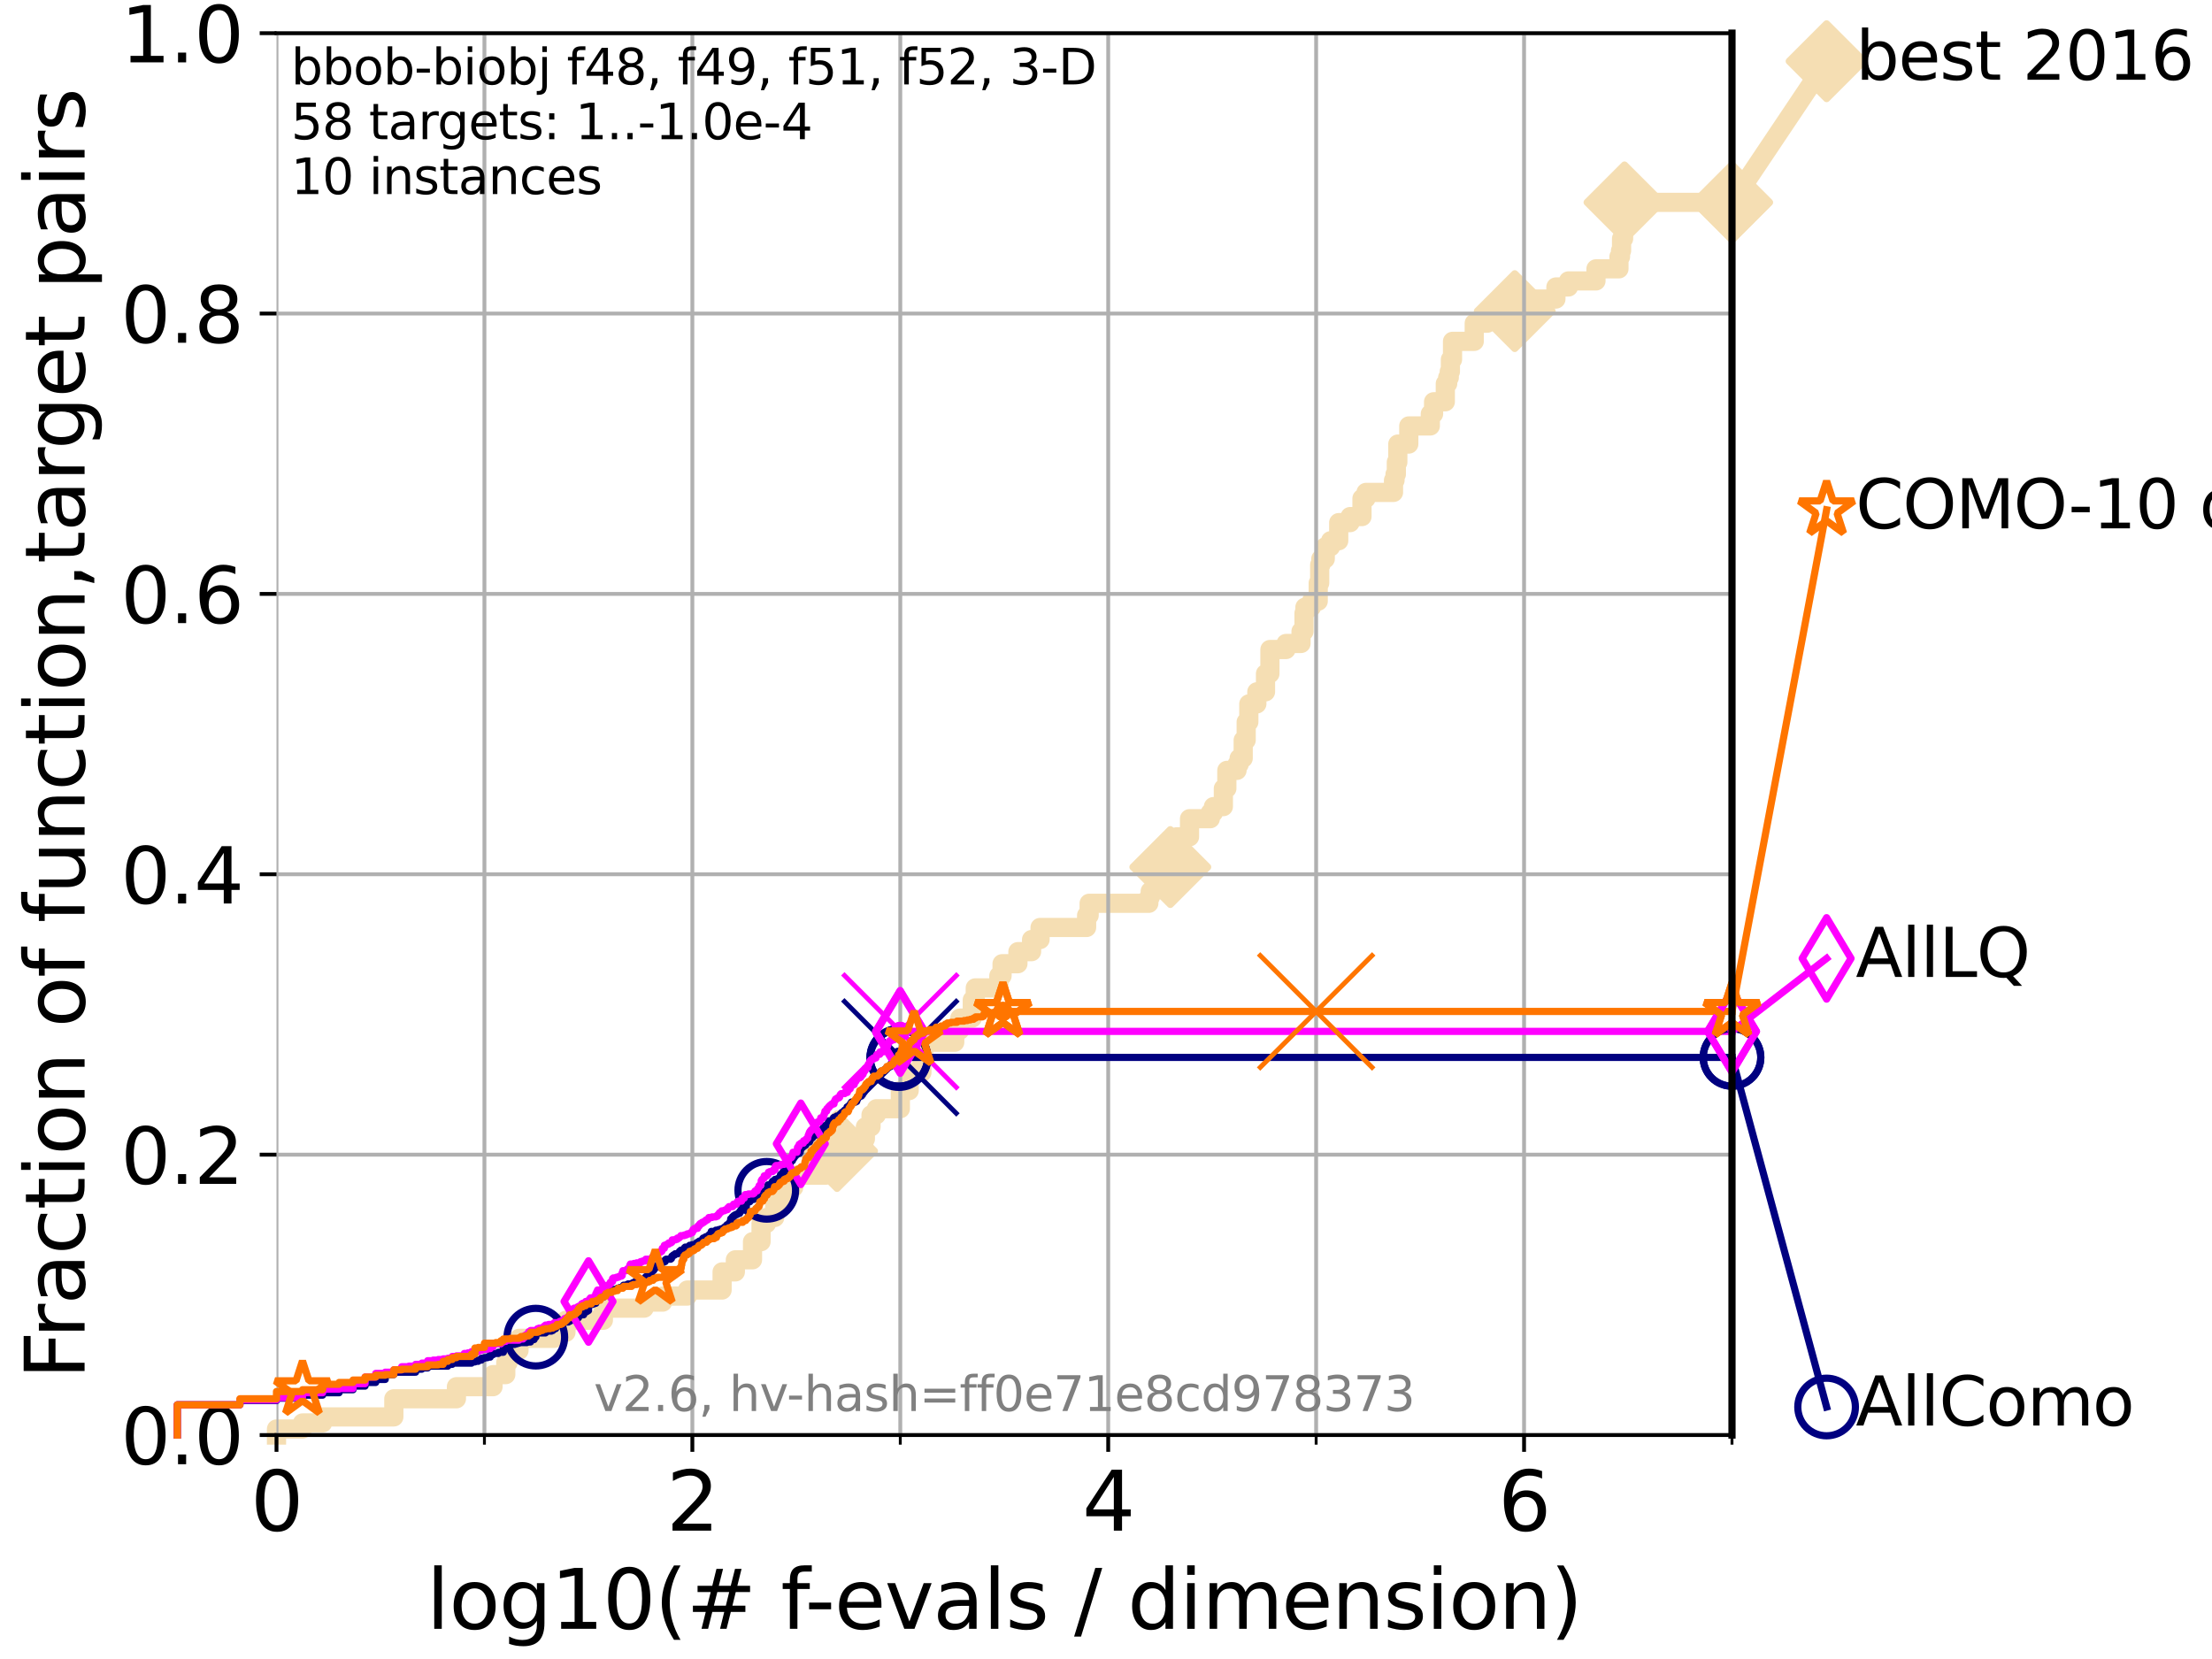 <?xml version="1.0" encoding="utf-8" standalone="no"?>
<!DOCTYPE svg PUBLIC "-//W3C//DTD SVG 1.1//EN"
  "http://www.w3.org/Graphics/SVG/1.1/DTD/svg11.dtd">
<svg xmlns:xlink="http://www.w3.org/1999/xlink" width="460.8pt" height="345.6pt" viewBox="0 0 460.8 345.6" xmlns="http://www.w3.org/2000/svg" version="1.1">
 <defs>
  <style type="text/css">*{stroke-linejoin: round; stroke-linecap: butt}</style>
 </defs>
 <g id="figure_1">
  <g id="patch_1">
   <path d="M 0 345.6 
L 460.8 345.6 
L 460.8 0 
L 0 0 
z
" style="fill: #ffffff"/>
  </g>
  <g id="axes_1">
   <g id="patch_2">
    <path d="M 57.6 298.944 
L 360.806 298.944 
L 360.806 6.912 
L 57.6 6.912 
z
" style="fill: #ffffff"/>
   </g>
   <g id="line2d_1">
    <path d="M 57.6 298.944 
L 57.6 297.685 
L 63.012 297.685 
L 63.012 296.426 
L 67.209 296.426 
L 67.209 295.168 
L 82.042 295.168 
L 82.042 291.391 
L 95.081 291.391 
L 95.081 288.874 
L 102.708 288.874 
L 102.708 286.356 
L 105.362 286.356 
L 105.362 283.839 
L 105.851 283.839 
L 105.851 281.321 
L 108.12 281.321 
L 108.12 278.804 
L 115.46 278.804 
L 115.46 277.545 
L 117.9 277.545 
L 117.9 275.028 
L 125.696 275.028 
L 125.696 272.51 
L 134.198 272.51 
L 134.198 271.251 
L 138.051 271.251 
L 138.051 269.993 
L 143.199 269.993 
L 143.199 268.734 
L 150.425 268.734 
L 150.425 264.958 
L 153.189 264.958 
L 153.189 262.44 
L 156.761 262.44 
L 156.761 258.664 
L 158.542 258.664 
L 158.542 254.887 
L 159.679 254.887 
L 159.679 253.629 
L 161.392 253.629 
L 161.392 249.852 
L 163.711 249.852 
L 163.711 247.335 
L 165.351 247.335 
L 165.351 244.817 
L 171.973 244.817 
L 171.973 243.559 
L 172.342 243.559 
L 172.342 242.3 
L 174.368 242.3 
L 174.368 239.782 
L 179.946 239.782 
L 179.946 237.265 
L 180.272 237.265 
L 180.272 234.747 
L 181.453 234.747 
L 181.453 232.23 
L 182.564 232.23 
L 182.564 230.971 
L 187.558 230.971 
L 187.558 227.195 
L 189.395 227.195 
L 189.395 223.418 
L 192.047 223.418 
L 192.047 219.642 
L 192.428 219.642 
L 192.428 217.125 
L 198.89 217.125 
L 198.89 214.607 
L 199.954 214.607 
L 199.954 212.09 
L 202.545 212.09 
L 202.545 208.313 
L 203.168 208.313 
L 203.168 205.796 
L 208.078 205.796 
L 208.078 203.278 
L 208.748 203.278 
L 208.748 200.761 
L 212.05 200.761 
L 212.05 198.243 
L 214.894 198.243 
L 214.894 195.726 
L 216.664 195.726 
L 216.664 193.208 
L 226.36 193.208 
L 226.36 190.691 
L 226.889 190.691 
L 226.889 188.173 
L 239.323 188.173 
L 239.323 186.914 
L 239.616 186.914 
L 239.616 185.656 
L 240.588 185.656 
L 240.588 183.138 
L 241.9 183.138 
L 241.9 180.621 
L 243.799 180.621 
L 243.799 176.844 
L 244.257 176.844 
L 244.257 175.586 
L 245.106 175.586 
L 245.106 174.327 
L 247.799 174.327 
L 247.799 170.551 
L 252.13 170.551 
L 252.13 169.292 
L 252.776 169.292 
L 252.776 168.033 
L 254.849 168.033 
L 254.849 164.257 
L 255.575 164.257 
L 255.575 160.481 
L 257.696 160.481 
L 257.696 159.222 
L 258.138 159.222 
L 258.138 157.963 
L 258.981 157.963 
L 258.981 154.187 
L 259.602 154.187 
L 259.602 150.41 
L 260.153 150.41 
L 260.153 146.634 
L 261.824 146.634 
L 261.824 144.117 
L 263.63 144.117 
L 263.63 140.34 
L 264.546 140.34 
L 264.55 135.305 
L 267.9 135.305 
L 267.9 134.047 
L 271.028 134.047 
L 271.028 131.529 
L 271.647 131.529 
L 271.647 127.753 
L 271.842 127.753 
L 271.842 126.494 
L 273.206 126.494 
L 273.206 125.235 
L 274.608 125.235 
L 274.608 121.459 
L 274.916 121.459 
L 274.916 117.683 
L 275.154 117.683 
L 275.154 116.424 
L 276.077 116.424 
L 276.077 113.906 
L 277.189 113.906 
L 277.189 112.648 
L 278.879 112.648 
L 278.879 108.871 
L 281.251 108.871 
L 281.251 107.613 
L 283.726 107.613 
L 283.726 103.836 
L 284.564 103.836 
L 284.564 102.578 
L 290.291 102.578 
L 290.291 100.06 
L 290.609 100.06 
L 290.609 98.801 
L 290.882 98.801 
L 290.882 96.284 
L 291.19 96.284 
L 291.19 92.508 
L 293.474 92.508 
L 293.474 88.731 
L 297.962 88.731 
L 297.962 86.214 
L 298.641 86.214 
L 298.641 83.696 
L 301.085 83.696 
L 301.085 79.92 
L 301.577 79.92 
L 301.577 78.661 
L 301.911 78.661 
L 301.911 77.402 
L 302.146 77.402 
L 302.146 74.885 
L 302.587 74.885 
L 302.587 71.109 
L 307.112 71.109 
L 307.112 67.332 
L 309.809 67.332 
L 309.809 64.815 
L 315.549 64.815 
L 315.549 62.297 
L 324.126 62.297 
L 324.126 59.78 
L 326.745 59.78 
L 326.745 58.521 
L 332.471 58.521 
L 332.471 56.004 
L 337.255 56.004 
L 337.255 53.486 
L 337.583 53.486 
L 337.583 52.227 
L 337.8 52.227 
L 337.8 49.71 
L 338.224 49.71 
L 338.224 45.934 
L 338.411 45.934 
L 338.411 42.157 
L 360.806 42.157 
L 360.806 42.157 
" style="fill: none; stroke: #f5deb3; stroke-width: 4; stroke-linecap: square"/>
   </g>
   <g id="line2d_2">
    <defs>
     <path id="m53b564669b" d="M -0 7.778 
L 7.778 0 
L 0 -7.778 
L -7.778 -0 
z
" style="stroke: #f5deb3; stroke-width: 1.5; stroke-linejoin: miter"/>
    </defs>
    <g>
     <use xlink:href="#m53b564669b" x="174.368" y="239.782" style="fill: #f5deb3; stroke: #f5deb3; stroke-width: 1.5; stroke-linejoin: miter"/>
     <use xlink:href="#m53b564669b" x="243.799" y="180.621" style="fill: #f5deb3; stroke: #f5deb3; stroke-width: 1.5; stroke-linejoin: miter"/>
     <use xlink:href="#m53b564669b" x="315.549" y="64.815" style="fill: #f5deb3; stroke: #f5deb3; stroke-width: 1.5; stroke-linejoin: miter"/>
     <use xlink:href="#m53b564669b" x="338.411" y="42.157" style="fill: #f5deb3; stroke: #f5deb3; stroke-width: 1.5; stroke-linejoin: miter"/>
     <use xlink:href="#m53b564669b" x="360.806" y="42.157" style="fill: #f5deb3; stroke: #f5deb3; stroke-width: 1.5; stroke-linejoin: miter"/>
    </g>
   </g>
   <g id="line2d_3">
    <path style="fill: none; stroke: #f5deb3; stroke-width: 4; stroke-linecap: square"/>
    <g/>
   </g>
   <g id="line2d_4">
    <path d="M 360.806 42.157 
L 380.515 12.753 
" style="fill: none; stroke: #f5deb3; stroke-width: 4; stroke-linecap: square"/>
    <g>
     <use xlink:href="#m53b564669b" x="360.806" y="42.157" style="fill: #f5deb3; stroke: #f5deb3; stroke-width: 1.5; stroke-linejoin: miter"/>
     <use xlink:href="#m53b564669b" x="380.515" y="12.753" style="fill: #f5deb3; stroke: #f5deb3; stroke-width: 1.5; stroke-linejoin: miter"/>
    </g>
   </g>
   <g id="matplotlib.axis_1">
    <g id="xtick_1">
     <g id="line2d_5">
      <path d="M 57.6 298.944 
L 57.6 6.912 
" clip-path="url(#p9004b173fa)" style="fill: none; stroke: #b0b0b0; stroke-width: 0.8; stroke-linecap: square"/>
     </g>
     <g id="line2d_6">
      <defs>
       <path id="m6a71f4bebf" d="M 0 0 
L 0 3.5 
" style="stroke: #000000; stroke-width: 0.8"/>
      </defs>
      <g>
       <use xlink:href="#m6a71f4bebf" x="57.6" y="298.944" style="stroke: #000000; stroke-width: 0.8"/>
      </g>
     </g>
     <g id="text_1">
      <!-- 0 -->
      <g transform="translate(52.192 318.861) scale(0.17 -0.17)">
       <defs>
        <path id="DejaVuSans-30" d="M 2034 4250 
Q 1547 4250 1301 3770 
Q 1056 3291 1056 2328 
Q 1056 1369 1301 889 
Q 1547 409 2034 409 
Q 2525 409 2770 889 
Q 3016 1369 3016 2328 
Q 3016 3291 2770 3770 
Q 2525 4250 2034 4250 
z
M 2034 4750 
Q 2819 4750 3233 4129 
Q 3647 3509 3647 2328 
Q 3647 1150 3233 529 
Q 2819 -91 2034 -91 
Q 1250 -91 836 529 
Q 422 1150 422 2328 
Q 422 3509 836 4129 
Q 1250 4750 2034 4750 
z
" transform="scale(0.016)"/>
       </defs>
       <use xlink:href="#DejaVuSans-30"/>
      </g>
     </g>
    </g>
    <g id="xtick_2">
     <g id="line2d_7">
      <path d="M 144.23 298.944 
L 144.23 6.912 
" clip-path="url(#p9004b173fa)" style="fill: none; stroke: #b0b0b0; stroke-width: 0.8; stroke-linecap: square"/>
     </g>
     <g id="line2d_8">
      <g>
       <use xlink:href="#m6a71f4bebf" x="144.23" y="298.944" style="stroke: #000000; stroke-width: 0.8"/>
      </g>
     </g>
     <g id="text_2">
      <!-- 2 -->
      <g transform="translate(138.822 318.861) scale(0.17 -0.17)">
       <defs>
        <path id="DejaVuSans-32" d="M 1228 531 
L 3431 531 
L 3431 0 
L 469 0 
L 469 531 
Q 828 903 1448 1529 
Q 2069 2156 2228 2338 
Q 2531 2678 2651 2914 
Q 2772 3150 2772 3378 
Q 2772 3750 2511 3984 
Q 2250 4219 1831 4219 
Q 1534 4219 1204 4116 
Q 875 4013 500 3803 
L 500 4441 
Q 881 4594 1212 4672 
Q 1544 4750 1819 4750 
Q 2544 4750 2975 4387 
Q 3406 4025 3406 3419 
Q 3406 3131 3298 2873 
Q 3191 2616 2906 2266 
Q 2828 2175 2409 1742 
Q 1991 1309 1228 531 
z
" transform="scale(0.016)"/>
       </defs>
       <use xlink:href="#DejaVuSans-32"/>
      </g>
     </g>
    </g>
    <g id="xtick_3">
     <g id="line2d_9">
      <path d="M 230.861 298.944 
L 230.861 6.912 
" clip-path="url(#p9004b173fa)" style="fill: none; stroke: #b0b0b0; stroke-width: 0.8; stroke-linecap: square"/>
     </g>
     <g id="line2d_10">
      <g>
       <use xlink:href="#m6a71f4bebf" x="230.861" y="298.944" style="stroke: #000000; stroke-width: 0.8"/>
      </g>
     </g>
     <g id="text_3">
      <!-- 4 -->
      <g transform="translate(225.453 318.861) scale(0.17 -0.17)">
       <defs>
        <path id="DejaVuSans-34" d="M 2419 4116 
L 825 1625 
L 2419 1625 
L 2419 4116 
z
M 2253 4666 
L 3047 4666 
L 3047 1625 
L 3713 1625 
L 3713 1100 
L 3047 1100 
L 3047 0 
L 2419 0 
L 2419 1100 
L 313 1100 
L 313 1709 
L 2253 4666 
z
" transform="scale(0.016)"/>
       </defs>
       <use xlink:href="#DejaVuSans-34"/>
      </g>
     </g>
    </g>
    <g id="xtick_4">
     <g id="line2d_11">
      <path d="M 317.491 298.944 
L 317.491 6.912 
" clip-path="url(#p9004b173fa)" style="fill: none; stroke: #b0b0b0; stroke-width: 0.8; stroke-linecap: square"/>
     </g>
     <g id="line2d_12">
      <g>
       <use xlink:href="#m6a71f4bebf" x="317.491" y="298.944" style="stroke: #000000; stroke-width: 0.8"/>
      </g>
     </g>
     <g id="text_4">
      <!-- 6 -->
      <g transform="translate(312.083 318.861) scale(0.17 -0.17)">
       <defs>
        <path id="DejaVuSans-36" d="M 2113 2584 
Q 1688 2584 1439 2293 
Q 1191 2003 1191 1497 
Q 1191 994 1439 701 
Q 1688 409 2113 409 
Q 2538 409 2786 701 
Q 3034 994 3034 1497 
Q 3034 2003 2786 2293 
Q 2538 2584 2113 2584 
z
M 3366 4563 
L 3366 3988 
Q 3128 4100 2886 4159 
Q 2644 4219 2406 4219 
Q 1781 4219 1451 3797 
Q 1122 3375 1075 2522 
Q 1259 2794 1537 2939 
Q 1816 3084 2150 3084 
Q 2853 3084 3261 2657 
Q 3669 2231 3669 1497 
Q 3669 778 3244 343 
Q 2819 -91 2113 -91 
Q 1303 -91 875 529 
Q 447 1150 447 2328 
Q 447 3434 972 4092 
Q 1497 4750 2381 4750 
Q 2619 4750 2861 4703 
Q 3103 4656 3366 4563 
z
" transform="scale(0.016)"/>
       </defs>
       <use xlink:href="#DejaVuSans-36"/>
      </g>
     </g>
    </g>
    <g id="xtick_5">
     <g id="line2d_13">
      <path d="M 100.915 298.944 
L 100.915 6.912 
" clip-path="url(#p9004b173fa)" style="fill: none; stroke: #b0b0b0; stroke-width: 0.8; stroke-linecap: square"/>
     </g>
     <g id="line2d_14">
      <defs>
       <path id="mc78ef8ff24" d="M 0 0 
L 0 2 
" style="stroke: #000000; stroke-width: 0.6"/>
      </defs>
      <g>
       <use xlink:href="#mc78ef8ff24" x="100.915" y="298.944" style="stroke: #000000; stroke-width: 0.6"/>
      </g>
     </g>
    </g>
    <g id="xtick_6">
     <g id="line2d_15">
      <path d="M 187.546 298.944 
L 187.546 6.912 
" clip-path="url(#p9004b173fa)" style="fill: none; stroke: #b0b0b0; stroke-width: 0.8; stroke-linecap: square"/>
     </g>
     <g id="line2d_16">
      <g>
       <use xlink:href="#mc78ef8ff24" x="187.546" y="298.944" style="stroke: #000000; stroke-width: 0.6"/>
      </g>
     </g>
    </g>
    <g id="xtick_7">
     <g id="line2d_17">
      <path d="M 274.176 298.944 
L 274.176 6.912 
" clip-path="url(#p9004b173fa)" style="fill: none; stroke: #b0b0b0; stroke-width: 0.8; stroke-linecap: square"/>
     </g>
     <g id="line2d_18">
      <g>
       <use xlink:href="#mc78ef8ff24" x="274.176" y="298.944" style="stroke: #000000; stroke-width: 0.6"/>
      </g>
     </g>
    </g>
    <g id="xtick_8">
     <g id="line2d_19">
      <path d="M 360.806 298.944 
L 360.806 6.912 
" clip-path="url(#p9004b173fa)" style="fill: none; stroke: #b0b0b0; stroke-width: 0.8; stroke-linecap: square"/>
     </g>
     <g id="line2d_20">
      <g>
       <use xlink:href="#mc78ef8ff24" x="360.806" y="298.944" style="stroke: #000000; stroke-width: 0.6"/>
      </g>
     </g>
    </g>
    <g id="text_5">
     <!-- log10(# f-evals / dimension) -->
     <g transform="translate(88.823 339.314) scale(0.17 -0.17)">
      <defs>
       <path id="DejaVuSans-6c" d="M 603 4863 
L 1178 4863 
L 1178 0 
L 603 0 
L 603 4863 
z
" transform="scale(0.016)"/>
       <path id="DejaVuSans-6f" d="M 1959 3097 
Q 1497 3097 1228 2736 
Q 959 2375 959 1747 
Q 959 1119 1226 758 
Q 1494 397 1959 397 
Q 2419 397 2687 759 
Q 2956 1122 2956 1747 
Q 2956 2369 2687 2733 
Q 2419 3097 1959 3097 
z
M 1959 3584 
Q 2709 3584 3137 3096 
Q 3566 2609 3566 1747 
Q 3566 888 3137 398 
Q 2709 -91 1959 -91 
Q 1206 -91 779 398 
Q 353 888 353 1747 
Q 353 2609 779 3096 
Q 1206 3584 1959 3584 
z
" transform="scale(0.016)"/>
       <path id="DejaVuSans-67" d="M 2906 1791 
Q 2906 2416 2648 2759 
Q 2391 3103 1925 3103 
Q 1463 3103 1205 2759 
Q 947 2416 947 1791 
Q 947 1169 1205 825 
Q 1463 481 1925 481 
Q 2391 481 2648 825 
Q 2906 1169 2906 1791 
z
M 3481 434 
Q 3481 -459 3084 -895 
Q 2688 -1331 1869 -1331 
Q 1566 -1331 1297 -1286 
Q 1028 -1241 775 -1147 
L 775 -588 
Q 1028 -725 1275 -790 
Q 1522 -856 1778 -856 
Q 2344 -856 2625 -561 
Q 2906 -266 2906 331 
L 2906 616 
Q 2728 306 2450 153 
Q 2172 0 1784 0 
Q 1141 0 747 490 
Q 353 981 353 1791 
Q 353 2603 747 3093 
Q 1141 3584 1784 3584 
Q 2172 3584 2450 3431 
Q 2728 3278 2906 2969 
L 2906 3500 
L 3481 3500 
L 3481 434 
z
" transform="scale(0.016)"/>
       <path id="DejaVuSans-31" d="M 794 531 
L 1825 531 
L 1825 4091 
L 703 3866 
L 703 4441 
L 1819 4666 
L 2450 4666 
L 2450 531 
L 3481 531 
L 3481 0 
L 794 0 
L 794 531 
z
" transform="scale(0.016)"/>
       <path id="DejaVuSans-28" d="M 1984 4856 
Q 1566 4138 1362 3434 
Q 1159 2731 1159 2009 
Q 1159 1288 1364 580 
Q 1569 -128 1984 -844 
L 1484 -844 
Q 1016 -109 783 600 
Q 550 1309 550 2009 
Q 550 2706 781 3412 
Q 1013 4119 1484 4856 
L 1984 4856 
z
" transform="scale(0.016)"/>
       <path id="DejaVuSans-23" d="M 3272 2816 
L 2363 2816 
L 2100 1772 
L 3016 1772 
L 3272 2816 
z
M 2803 4594 
L 2478 3297 
L 3391 3297 
L 3719 4594 
L 4219 4594 
L 3897 3297 
L 4872 3297 
L 4872 2816 
L 3775 2816 
L 3519 1772 
L 4513 1772 
L 4513 1294 
L 3397 1294 
L 3072 0 
L 2572 0 
L 2894 1294 
L 1978 1294 
L 1656 0 
L 1153 0 
L 1478 1294 
L 494 1294 
L 494 1772 
L 1594 1772 
L 1856 2816 
L 850 2816 
L 850 3297 
L 1978 3297 
L 2297 4594 
L 2803 4594 
z
" transform="scale(0.016)"/>
       <path id="DejaVuSans-20" transform="scale(0.016)"/>
       <path id="DejaVuSans-66" d="M 2375 4863 
L 2375 4384 
L 1825 4384 
Q 1516 4384 1395 4259 
Q 1275 4134 1275 3809 
L 1275 3500 
L 2222 3500 
L 2222 3053 
L 1275 3053 
L 1275 0 
L 697 0 
L 697 3053 
L 147 3053 
L 147 3500 
L 697 3500 
L 697 3744 
Q 697 4328 969 4595 
Q 1241 4863 1831 4863 
L 2375 4863 
z
" transform="scale(0.016)"/>
       <path id="DejaVuSans-2d" d="M 313 2009 
L 1997 2009 
L 1997 1497 
L 313 1497 
L 313 2009 
z
" transform="scale(0.016)"/>
       <path id="DejaVuSans-65" d="M 3597 1894 
L 3597 1613 
L 953 1613 
Q 991 1019 1311 708 
Q 1631 397 2203 397 
Q 2534 397 2845 478 
Q 3156 559 3463 722 
L 3463 178 
Q 3153 47 2828 -22 
Q 2503 -91 2169 -91 
Q 1331 -91 842 396 
Q 353 884 353 1716 
Q 353 2575 817 3079 
Q 1281 3584 2069 3584 
Q 2775 3584 3186 3129 
Q 3597 2675 3597 1894 
z
M 3022 2063 
Q 3016 2534 2758 2815 
Q 2500 3097 2075 3097 
Q 1594 3097 1305 2825 
Q 1016 2553 972 2059 
L 3022 2063 
z
" transform="scale(0.016)"/>
       <path id="DejaVuSans-76" d="M 191 3500 
L 800 3500 
L 1894 563 
L 2988 3500 
L 3597 3500 
L 2284 0 
L 1503 0 
L 191 3500 
z
" transform="scale(0.016)"/>
       <path id="DejaVuSans-61" d="M 2194 1759 
Q 1497 1759 1228 1600 
Q 959 1441 959 1056 
Q 959 750 1161 570 
Q 1363 391 1709 391 
Q 2188 391 2477 730 
Q 2766 1069 2766 1631 
L 2766 1759 
L 2194 1759 
z
M 3341 1997 
L 3341 0 
L 2766 0 
L 2766 531 
Q 2569 213 2275 61 
Q 1981 -91 1556 -91 
Q 1019 -91 701 211 
Q 384 513 384 1019 
Q 384 1609 779 1909 
Q 1175 2209 1959 2209 
L 2766 2209 
L 2766 2266 
Q 2766 2663 2505 2880 
Q 2244 3097 1772 3097 
Q 1472 3097 1187 3025 
Q 903 2953 641 2809 
L 641 3341 
Q 956 3463 1253 3523 
Q 1550 3584 1831 3584 
Q 2591 3584 2966 3190 
Q 3341 2797 3341 1997 
z
" transform="scale(0.016)"/>
       <path id="DejaVuSans-73" d="M 2834 3397 
L 2834 2853 
Q 2591 2978 2328 3040 
Q 2066 3103 1784 3103 
Q 1356 3103 1142 2972 
Q 928 2841 928 2578 
Q 928 2378 1081 2264 
Q 1234 2150 1697 2047 
L 1894 2003 
Q 2506 1872 2764 1633 
Q 3022 1394 3022 966 
Q 3022 478 2636 193 
Q 2250 -91 1575 -91 
Q 1294 -91 989 -36 
Q 684 19 347 128 
L 347 722 
Q 666 556 975 473 
Q 1284 391 1588 391 
Q 1994 391 2212 530 
Q 2431 669 2431 922 
Q 2431 1156 2273 1281 
Q 2116 1406 1581 1522 
L 1381 1569 
Q 847 1681 609 1914 
Q 372 2147 372 2553 
Q 372 3047 722 3315 
Q 1072 3584 1716 3584 
Q 2034 3584 2315 3537 
Q 2597 3491 2834 3397 
z
" transform="scale(0.016)"/>
       <path id="DejaVuSans-2f" d="M 1625 4666 
L 2156 4666 
L 531 -594 
L 0 -594 
L 1625 4666 
z
" transform="scale(0.016)"/>
       <path id="DejaVuSans-64" d="M 2906 2969 
L 2906 4863 
L 3481 4863 
L 3481 0 
L 2906 0 
L 2906 525 
Q 2725 213 2448 61 
Q 2172 -91 1784 -91 
Q 1150 -91 751 415 
Q 353 922 353 1747 
Q 353 2572 751 3078 
Q 1150 3584 1784 3584 
Q 2172 3584 2448 3432 
Q 2725 3281 2906 2969 
z
M 947 1747 
Q 947 1113 1208 752 
Q 1469 391 1925 391 
Q 2381 391 2643 752 
Q 2906 1113 2906 1747 
Q 2906 2381 2643 2742 
Q 2381 3103 1925 3103 
Q 1469 3103 1208 2742 
Q 947 2381 947 1747 
z
" transform="scale(0.016)"/>
       <path id="DejaVuSans-69" d="M 603 3500 
L 1178 3500 
L 1178 0 
L 603 0 
L 603 3500 
z
M 603 4863 
L 1178 4863 
L 1178 4134 
L 603 4134 
L 603 4863 
z
" transform="scale(0.016)"/>
       <path id="DejaVuSans-6d" d="M 3328 2828 
Q 3544 3216 3844 3400 
Q 4144 3584 4550 3584 
Q 5097 3584 5394 3201 
Q 5691 2819 5691 2113 
L 5691 0 
L 5113 0 
L 5113 2094 
Q 5113 2597 4934 2840 
Q 4756 3084 4391 3084 
Q 3944 3084 3684 2787 
Q 3425 2491 3425 1978 
L 3425 0 
L 2847 0 
L 2847 2094 
Q 2847 2600 2669 2842 
Q 2491 3084 2119 3084 
Q 1678 3084 1418 2786 
Q 1159 2488 1159 1978 
L 1159 0 
L 581 0 
L 581 3500 
L 1159 3500 
L 1159 2956 
Q 1356 3278 1631 3431 
Q 1906 3584 2284 3584 
Q 2666 3584 2933 3390 
Q 3200 3197 3328 2828 
z
" transform="scale(0.016)"/>
       <path id="DejaVuSans-6e" d="M 3513 2113 
L 3513 0 
L 2938 0 
L 2938 2094 
Q 2938 2591 2744 2837 
Q 2550 3084 2163 3084 
Q 1697 3084 1428 2787 
Q 1159 2491 1159 1978 
L 1159 0 
L 581 0 
L 581 3500 
L 1159 3500 
L 1159 2956 
Q 1366 3272 1645 3428 
Q 1925 3584 2291 3584 
Q 2894 3584 3203 3211 
Q 3513 2838 3513 2113 
z
" transform="scale(0.016)"/>
       <path id="DejaVuSans-29" d="M 513 4856 
L 1013 4856 
Q 1481 4119 1714 3412 
Q 1947 2706 1947 2009 
Q 1947 1309 1714 600 
Q 1481 -109 1013 -844 
L 513 -844 
Q 928 -128 1133 580 
Q 1338 1288 1338 2009 
Q 1338 2731 1133 3434 
Q 928 4138 513 4856 
z
" transform="scale(0.016)"/>
      </defs>
      <use xlink:href="#DejaVuSans-6c"/>
      <use xlink:href="#DejaVuSans-6f" x="27.783"/>
      <use xlink:href="#DejaVuSans-67" x="88.965"/>
      <use xlink:href="#DejaVuSans-31" x="152.441"/>
      <use xlink:href="#DejaVuSans-30" x="216.064"/>
      <use xlink:href="#DejaVuSans-28" x="279.688"/>
      <use xlink:href="#DejaVuSans-23" x="318.701"/>
      <use xlink:href="#DejaVuSans-20" x="402.49"/>
      <use xlink:href="#DejaVuSans-66" x="434.277"/>
      <use xlink:href="#DejaVuSans-2d" x="463.982"/>
      <use xlink:href="#DejaVuSans-65" x="500.066"/>
      <use xlink:href="#DejaVuSans-76" x="561.59"/>
      <use xlink:href="#DejaVuSans-61" x="620.77"/>
      <use xlink:href="#DejaVuSans-6c" x="682.049"/>
      <use xlink:href="#DejaVuSans-73" x="709.832"/>
      <use xlink:href="#DejaVuSans-20" x="761.932"/>
      <use xlink:href="#DejaVuSans-2f" x="793.719"/>
      <use xlink:href="#DejaVuSans-20" x="827.41"/>
      <use xlink:href="#DejaVuSans-64" x="859.197"/>
      <use xlink:href="#DejaVuSans-69" x="922.674"/>
      <use xlink:href="#DejaVuSans-6d" x="950.457"/>
      <use xlink:href="#DejaVuSans-65" x="1047.869"/>
      <use xlink:href="#DejaVuSans-6e" x="1109.393"/>
      <use xlink:href="#DejaVuSans-73" x="1172.771"/>
      <use xlink:href="#DejaVuSans-69" x="1224.871"/>
      <use xlink:href="#DejaVuSans-6f" x="1252.654"/>
      <use xlink:href="#DejaVuSans-6e" x="1313.836"/>
      <use xlink:href="#DejaVuSans-29" x="1377.215"/>
     </g>
    </g>
   </g>
   <g id="matplotlib.axis_2">
    <g id="ytick_1">
     <g id="line2d_21">
      <path d="M 57.6 298.944 
L 360.806 298.944 
" clip-path="url(#p9004b173fa)" style="fill: none; stroke: #b0b0b0; stroke-width: 0.8; stroke-linecap: square"/>
     </g>
     <g id="line2d_22">
      <defs>
       <path id="mf0e480f07b" d="M 0 0 
L -3.5 0 
" style="stroke: #000000; stroke-width: 0.8"/>
      </defs>
      <g>
       <use xlink:href="#mf0e480f07b" x="57.6" y="298.944" style="stroke: #000000; stroke-width: 0.8"/>
      </g>
     </g>
     <g id="text_6">
      <!-- 0.0 -->
      <g transform="translate(25.155 305.023) scale(0.16 -0.16)">
       <defs>
        <path id="DejaVuSans-2e" d="M 684 794 
L 1344 794 
L 1344 0 
L 684 0 
L 684 794 
z
" transform="scale(0.016)"/>
       </defs>
       <use xlink:href="#DejaVuSans-30"/>
       <use xlink:href="#DejaVuSans-2e" x="63.623"/>
       <use xlink:href="#DejaVuSans-30" x="95.41"/>
      </g>
     </g>
    </g>
    <g id="ytick_2">
     <g id="line2d_23">
      <path d="M 57.6 240.538 
L 360.806 240.538 
" clip-path="url(#p9004b173fa)" style="fill: none; stroke: #b0b0b0; stroke-width: 0.8; stroke-linecap: square"/>
     </g>
     <g id="line2d_24">
      <g>
       <use xlink:href="#mf0e480f07b" x="57.6" y="240.538" style="stroke: #000000; stroke-width: 0.8"/>
      </g>
     </g>
     <g id="text_7">
      <!-- 0.2 -->
      <g transform="translate(25.155 246.616) scale(0.16 -0.16)">
       <use xlink:href="#DejaVuSans-30"/>
       <use xlink:href="#DejaVuSans-2e" x="63.623"/>
       <use xlink:href="#DejaVuSans-32" x="95.41"/>
      </g>
     </g>
    </g>
    <g id="ytick_3">
     <g id="line2d_25">
      <path d="M 57.6 182.131 
L 360.806 182.131 
" clip-path="url(#p9004b173fa)" style="fill: none; stroke: #b0b0b0; stroke-width: 0.8; stroke-linecap: square"/>
     </g>
     <g id="line2d_26">
      <g>
       <use xlink:href="#mf0e480f07b" x="57.6" y="182.131" style="stroke: #000000; stroke-width: 0.8"/>
      </g>
     </g>
     <g id="text_8">
      <!-- 0.4 -->
      <g transform="translate(25.155 188.21) scale(0.16 -0.16)">
       <use xlink:href="#DejaVuSans-30"/>
       <use xlink:href="#DejaVuSans-2e" x="63.623"/>
       <use xlink:href="#DejaVuSans-34" x="95.41"/>
      </g>
     </g>
    </g>
    <g id="ytick_4">
     <g id="line2d_27">
      <path d="M 57.6 123.725 
L 360.806 123.725 
" clip-path="url(#p9004b173fa)" style="fill: none; stroke: #b0b0b0; stroke-width: 0.8; stroke-linecap: square"/>
     </g>
     <g id="line2d_28">
      <g>
       <use xlink:href="#mf0e480f07b" x="57.6" y="123.725" style="stroke: #000000; stroke-width: 0.8"/>
      </g>
     </g>
     <g id="text_9">
      <!-- 0.6 -->
      <g transform="translate(25.155 129.804) scale(0.16 -0.16)">
       <use xlink:href="#DejaVuSans-30"/>
       <use xlink:href="#DejaVuSans-2e" x="63.623"/>
       <use xlink:href="#DejaVuSans-36" x="95.41"/>
      </g>
     </g>
    </g>
    <g id="ytick_5">
     <g id="line2d_29">
      <path d="M 57.6 65.318 
L 360.806 65.318 
" clip-path="url(#p9004b173fa)" style="fill: none; stroke: #b0b0b0; stroke-width: 0.8; stroke-linecap: square"/>
     </g>
     <g id="line2d_30">
      <g>
       <use xlink:href="#mf0e480f07b" x="57.6" y="65.318" style="stroke: #000000; stroke-width: 0.8"/>
      </g>
     </g>
     <g id="text_10">
      <!-- 0.8 -->
      <g transform="translate(25.155 71.397) scale(0.16 -0.16)">
       <defs>
        <path id="DejaVuSans-38" d="M 2034 2216 
Q 1584 2216 1326 1975 
Q 1069 1734 1069 1313 
Q 1069 891 1326 650 
Q 1584 409 2034 409 
Q 2484 409 2743 651 
Q 3003 894 3003 1313 
Q 3003 1734 2745 1975 
Q 2488 2216 2034 2216 
z
M 1403 2484 
Q 997 2584 770 2862 
Q 544 3141 544 3541 
Q 544 4100 942 4425 
Q 1341 4750 2034 4750 
Q 2731 4750 3128 4425 
Q 3525 4100 3525 3541 
Q 3525 3141 3298 2862 
Q 3072 2584 2669 2484 
Q 3125 2378 3379 2068 
Q 3634 1759 3634 1313 
Q 3634 634 3220 271 
Q 2806 -91 2034 -91 
Q 1263 -91 848 271 
Q 434 634 434 1313 
Q 434 1759 690 2068 
Q 947 2378 1403 2484 
z
M 1172 3481 
Q 1172 3119 1398 2916 
Q 1625 2713 2034 2713 
Q 2441 2713 2670 2916 
Q 2900 3119 2900 3481 
Q 2900 3844 2670 4047 
Q 2441 4250 2034 4250 
Q 1625 4250 1398 4047 
Q 1172 3844 1172 3481 
z
" transform="scale(0.016)"/>
       </defs>
       <use xlink:href="#DejaVuSans-30"/>
       <use xlink:href="#DejaVuSans-2e" x="63.623"/>
       <use xlink:href="#DejaVuSans-38" x="95.41"/>
      </g>
     </g>
    </g>
    <g id="ytick_6">
     <g id="line2d_31">
      <path d="M 57.6 6.912 
L 360.806 6.912 
" clip-path="url(#p9004b173fa)" style="fill: none; stroke: #b0b0b0; stroke-width: 0.8; stroke-linecap: square"/>
     </g>
     <g id="line2d_32">
      <g>
       <use xlink:href="#mf0e480f07b" x="57.6" y="6.912" style="stroke: #000000; stroke-width: 0.8"/>
      </g>
     </g>
     <g id="text_11">
      <!-- 1.0 -->
      <g transform="translate(25.155 12.991) scale(0.16 -0.16)">
       <use xlink:href="#DejaVuSans-31"/>
       <use xlink:href="#DejaVuSans-2e" x="63.623"/>
       <use xlink:href="#DejaVuSans-30" x="95.41"/>
      </g>
     </g>
    </g>
    <g id="text_12">
     <!-- Fraction of function,target pairs -->
     <g transform="translate(17.62 287.313) rotate(-90) scale(0.17 -0.17)">
      <defs>
       <path id="DejaVuSans-46" d="M 628 4666 
L 3309 4666 
L 3309 4134 
L 1259 4134 
L 1259 2759 
L 3109 2759 
L 3109 2228 
L 1259 2228 
L 1259 0 
L 628 0 
L 628 4666 
z
" transform="scale(0.016)"/>
       <path id="DejaVuSans-72" d="M 2631 2963 
Q 2534 3019 2420 3045 
Q 2306 3072 2169 3072 
Q 1681 3072 1420 2755 
Q 1159 2438 1159 1844 
L 1159 0 
L 581 0 
L 581 3500 
L 1159 3500 
L 1159 2956 
Q 1341 3275 1631 3429 
Q 1922 3584 2338 3584 
Q 2397 3584 2469 3576 
Q 2541 3569 2628 3553 
L 2631 2963 
z
" transform="scale(0.016)"/>
       <path id="DejaVuSans-63" d="M 3122 3366 
L 3122 2828 
Q 2878 2963 2633 3030 
Q 2388 3097 2138 3097 
Q 1578 3097 1268 2742 
Q 959 2388 959 1747 
Q 959 1106 1268 751 
Q 1578 397 2138 397 
Q 2388 397 2633 464 
Q 2878 531 3122 666 
L 3122 134 
Q 2881 22 2623 -34 
Q 2366 -91 2075 -91 
Q 1284 -91 818 406 
Q 353 903 353 1747 
Q 353 2603 823 3093 
Q 1294 3584 2113 3584 
Q 2378 3584 2631 3529 
Q 2884 3475 3122 3366 
z
" transform="scale(0.016)"/>
       <path id="DejaVuSans-74" d="M 1172 4494 
L 1172 3500 
L 2356 3500 
L 2356 3053 
L 1172 3053 
L 1172 1153 
Q 1172 725 1289 603 
Q 1406 481 1766 481 
L 2356 481 
L 2356 0 
L 1766 0 
Q 1100 0 847 248 
Q 594 497 594 1153 
L 594 3053 
L 172 3053 
L 172 3500 
L 594 3500 
L 594 4494 
L 1172 4494 
z
" transform="scale(0.016)"/>
       <path id="DejaVuSans-75" d="M 544 1381 
L 544 3500 
L 1119 3500 
L 1119 1403 
Q 1119 906 1312 657 
Q 1506 409 1894 409 
Q 2359 409 2629 706 
Q 2900 1003 2900 1516 
L 2900 3500 
L 3475 3500 
L 3475 0 
L 2900 0 
L 2900 538 
Q 2691 219 2414 64 
Q 2138 -91 1772 -91 
Q 1169 -91 856 284 
Q 544 659 544 1381 
z
M 1991 3584 
L 1991 3584 
z
" transform="scale(0.016)"/>
       <path id="DejaVuSans-2c" d="M 750 794 
L 1409 794 
L 1409 256 
L 897 -744 
L 494 -744 
L 750 256 
L 750 794 
z
" transform="scale(0.016)"/>
       <path id="DejaVuSans-70" d="M 1159 525 
L 1159 -1331 
L 581 -1331 
L 581 3500 
L 1159 3500 
L 1159 2969 
Q 1341 3281 1617 3432 
Q 1894 3584 2278 3584 
Q 2916 3584 3314 3078 
Q 3713 2572 3713 1747 
Q 3713 922 3314 415 
Q 2916 -91 2278 -91 
Q 1894 -91 1617 61 
Q 1341 213 1159 525 
z
M 3116 1747 
Q 3116 2381 2855 2742 
Q 2594 3103 2138 3103 
Q 1681 3103 1420 2742 
Q 1159 2381 1159 1747 
Q 1159 1113 1420 752 
Q 1681 391 2138 391 
Q 2594 391 2855 752 
Q 3116 1113 3116 1747 
z
" transform="scale(0.016)"/>
      </defs>
      <use xlink:href="#DejaVuSans-46"/>
      <use xlink:href="#DejaVuSans-72" x="50.27"/>
      <use xlink:href="#DejaVuSans-61" x="91.383"/>
      <use xlink:href="#DejaVuSans-63" x="152.662"/>
      <use xlink:href="#DejaVuSans-74" x="207.643"/>
      <use xlink:href="#DejaVuSans-69" x="246.852"/>
      <use xlink:href="#DejaVuSans-6f" x="274.635"/>
      <use xlink:href="#DejaVuSans-6e" x="335.816"/>
      <use xlink:href="#DejaVuSans-20" x="399.195"/>
      <use xlink:href="#DejaVuSans-6f" x="430.982"/>
      <use xlink:href="#DejaVuSans-66" x="492.164"/>
      <use xlink:href="#DejaVuSans-20" x="527.369"/>
      <use xlink:href="#DejaVuSans-66" x="559.156"/>
      <use xlink:href="#DejaVuSans-75" x="594.361"/>
      <use xlink:href="#DejaVuSans-6e" x="657.74"/>
      <use xlink:href="#DejaVuSans-63" x="721.119"/>
      <use xlink:href="#DejaVuSans-74" x="776.1"/>
      <use xlink:href="#DejaVuSans-69" x="815.309"/>
      <use xlink:href="#DejaVuSans-6f" x="843.092"/>
      <use xlink:href="#DejaVuSans-6e" x="904.273"/>
      <use xlink:href="#DejaVuSans-2c" x="967.652"/>
      <use xlink:href="#DejaVuSans-74" x="999.439"/>
      <use xlink:href="#DejaVuSans-61" x="1038.648"/>
      <use xlink:href="#DejaVuSans-72" x="1099.928"/>
      <use xlink:href="#DejaVuSans-67" x="1139.291"/>
      <use xlink:href="#DejaVuSans-65" x="1202.768"/>
      <use xlink:href="#DejaVuSans-74" x="1264.291"/>
      <use xlink:href="#DejaVuSans-20" x="1303.5"/>
      <use xlink:href="#DejaVuSans-70" x="1335.287"/>
      <use xlink:href="#DejaVuSans-61" x="1398.764"/>
      <use xlink:href="#DejaVuSans-69" x="1460.043"/>
      <use xlink:href="#DejaVuSans-72" x="1487.826"/>
      <use xlink:href="#DejaVuSans-73" x="1528.939"/>
     </g>
    </g>
   </g>
   <g id="line2d_33">
    <defs>
     <path id="med2c7dbfd8" d="M 0 1.5 
C 0.398 1.5 0.779 1.342 1.061 1.061 
C 1.342 0.779 1.5 0.398 1.5 0 
C 1.5 -0.398 1.342 -0.779 1.061 -1.061 
C 0.779 -1.342 0.398 -1.5 0 -1.5 
C -0.398 -1.5 -0.779 -1.342 -1.061 -1.061 
C -1.342 -0.779 -1.5 -0.398 -1.5 0 
C -1.5 0.398 -1.342 0.779 -1.061 1.061 
C -0.779 1.342 -0.398 1.5 0 1.5 
z
" style="stroke: #f5deb3"/>
    </defs>
    <g>
     <use xlink:href="#med2c7dbfd8" x="338.411" y="42.157" style="fill: #f5deb3; stroke: #f5deb3"/>
     <use xlink:href="#med2c7dbfd8" x="338.411" y="42.157" style="fill: #f5deb3; stroke: #f5deb3"/>
    </g>
   </g>
   <g id="line2d_34">
    <defs>
     <path id="m6928717be8" d="M 0 1.5 
C 0.398 1.5 0.779 1.342 1.061 1.061 
C 1.342 0.779 1.5 0.398 1.5 0 
C 1.5 -0.398 1.342 -0.779 1.061 -1.061 
C 0.779 -1.342 0.398 -1.5 0 -1.5 
C -0.398 -1.5 -0.779 -1.342 -1.061 -1.061 
C -1.342 -0.779 -1.5 -0.398 -1.5 0 
C -1.5 0.398 -1.342 0.779 -1.061 1.061 
C -0.779 1.342 -0.398 1.5 0 1.5 
z
" style="stroke: #000080"/>
    </defs>
    <g>
     <use xlink:href="#m6928717be8" x="187.255" y="220.272" style="fill: #000080; stroke: #000080"/>
     <use xlink:href="#m6928717be8" x="187.255" y="220.272" style="fill: #000080; stroke: #000080"/>
    </g>
   </g>
   <g id="line2d_35">
    <path d="M 36.933 298.944 
L 36.933 292.65 
L 49.973 292.65 
L 49.973 291.769 
L 57.6 291.769 
L 57.6 291.266 
L 63.012 291.266 
L 63.012 290.636 
L 67.209 290.636 
L 67.209 290.133 
L 70.639 290.133 
L 70.639 289.503 
L 73.539 289.503 
L 73.539 288.748 
L 76.051 288.748 
L 76.051 287.993 
L 78.267 287.993 
L 78.267 287.363 
L 80.249 287.363 
L 80.249 286.356 
L 82.042 286.356 
L 82.042 285.853 
L 86.578 285.853 
L 86.578 285.224 
L 87.876 285.224 
L 87.876 284.972 
L 89.09 284.972 
L 89.09 284.594 
L 93.288 284.594 
L 93.288 284.217 
L 94.206 284.217 
L 94.206 283.965 
L 98.223 283.965 
L 98.223 283.713 
L 98.933 283.713 
L 98.933 283.587 
L 99.617 283.587 
L 99.617 283.335 
L 100.277 283.335 
L 100.277 282.958 
L 100.915 282.958 
L 100.915 282.832 
L 101.532 282.832 
L 101.532 282.706 
L 102.129 282.706 
L 102.129 282.203 
L 102.708 282.203 
L 102.708 281.951 
L 103.815 281.951 
L 103.815 281.699 
L 104.86 281.699 
L 104.86 280.314 
L 105.362 280.314 
L 105.362 280.063 
L 107.245 280.063 
L 107.245 279.937 
L 107.687 279.937 
L 107.687 279.811 
L 108.12 279.811 
L 108.12 279.685 
L 109.757 279.685 
L 109.757 279.559 
L 110.525 279.559 
L 110.525 279.056 
L 111.262 279.056 
L 111.262 278.552 
L 111.621 278.552 
L 111.621 277.671 
L 113.638 277.671 
L 113.638 277.419 
L 113.954 277.419 
L 113.954 277.293 
L 114.872 277.293 
L 114.872 277.167 
L 115.168 277.167 
L 115.168 276.79 
L 115.747 276.79 
L 115.747 276.412 
L 116.03 276.412 
L 116.03 275.783 
L 116.584 275.783 
L 116.584 275.657 
L 117.121 275.657 
L 117.121 275.531 
L 117.384 275.531 
L 117.384 275.405 
L 118.401 275.405 
L 118.401 275.279 
L 118.647 275.279 
L 118.647 275.153 
L 118.89 275.153 
L 118.89 274.776 
L 119.366 274.776 
L 119.366 274.524 
L 120.507 274.524 
L 120.507 274.146 
L 120.727 274.146 
L 120.727 273.895 
L 121.582 273.895 
L 121.582 273.391 
L 121.79 273.391 
L 121.79 273.265 
L 122.199 273.265 
L 122.199 273.139 
L 122.4 273.139 
L 122.4 273.014 
L 122.599 273.014 
L 122.599 271.881 
L 122.796 271.881 
L 122.796 271.755 
L 123.375 271.755 
L 123.375 271.629 
L 123.751 271.629 
L 123.751 271.503 
L 124.12 271.503 
L 124.12 271 
L 124.482 271 
L 124.482 270.748 
L 124.837 270.748 
L 124.837 270.496 
L 125.012 270.496 
L 125.012 270.37 
L 125.185 270.37 
L 125.185 270.244 
L 125.696 270.244 
L 125.696 269.867 
L 126.029 269.867 
L 126.029 269.741 
L 126.193 269.741 
L 126.193 269.237 
L 126.356 269.237 
L 126.356 269.111 
L 126.677 269.111 
L 126.677 268.986 
L 127.458 268.986 
L 127.458 268.86 
L 127.761 268.86 
L 127.761 268.734 
L 127.911 268.734 
L 127.911 268.608 
L 128.643 268.608 
L 128.643 268.356 
L 129.069 268.356 
L 129.069 268.23 
L 129.759 268.23 
L 129.759 267.979 
L 129.893 267.979 
L 129.893 267.727 
L 130.553 267.727 
L 130.553 267.601 
L 130.811 267.601 
L 130.811 267.475 
L 131.686 267.475 
L 131.686 267.349 
L 131.808 267.349 
L 131.808 267.223 
L 132.287 267.223 
L 132.287 266.972 
L 132.639 266.972 
L 132.639 266.846 
L 133.211 266.846 
L 133.211 266.72 
L 133.983 266.72 
L 133.983 266.468 
L 134.305 266.468 
L 134.411 266.216 
L 134.516 266.216 
L 134.516 265.965 
L 134.725 265.965 
L 134.725 265.839 
L 135.339 265.839 
L 135.439 265.461 
L 135.638 265.461 
L 135.737 264.958 
L 135.835 264.958 
L 135.933 264.706 
L 136.127 264.706 
L 136.127 264.454 
L 136.319 264.454 
L 136.319 263.951 
L 136.883 263.951 
L 136.883 263.573 
L 137.61 263.573 
L 137.699 262.944 
L 138.31 262.944 
L 138.31 262.818 
L 138.566 262.818 
L 138.566 262.44 
L 138.735 262.44 
L 138.735 262.314 
L 139.717 262.314 
L 139.717 262.188 
L 139.875 262.188 
L 139.954 261.685 
L 140.189 261.685 
L 140.266 261.433 
L 140.574 261.433 
L 140.65 261.181 
L 141.247 261.181 
L 141.247 261.055 
L 141.466 261.055 
L 141.538 260.678 
L 141.826 260.678 
L 141.826 260.426 
L 142.456 260.426 
L 142.525 260.048 
L 142.594 260.048 
L 142.594 259.922 
L 142.73 259.922 
L 142.73 259.797 
L 143.528 259.797 
L 143.528 259.545 
L 143.657 259.545 
L 143.657 259.419 
L 144.168 259.419 
L 144.168 259.293 
L 144.968 259.293 
L 144.968 259.041 
L 145.088 259.041 
L 145.088 258.915 
L 145.267 258.915 
L 145.267 258.79 
L 145.503 258.79 
L 145.503 258.664 
L 145.678 258.664 
L 145.678 258.538 
L 146.25 258.538 
L 146.25 258.286 
L 146.362 258.286 
L 146.362 258.034 
L 146.474 258.034 
L 146.474 257.908 
L 146.968 257.908 
L 146.968 257.657 
L 147.45 257.657 
L 147.503 257.405 
L 147.66 257.405 
L 147.764 257.153 
L 148.074 257.153 
L 148.176 256.524 
L 149.118 256.524 
L 149.118 256.272 
L 149.689 256.272 
L 149.689 256.146 
L 150.152 256.146 
L 150.152 256.02 
L 150.515 256.02 
L 150.515 255.894 
L 150.871 255.894 
L 150.915 255.643 
L 151.046 255.643 
L 151.046 255.517 
L 151.263 255.517 
L 151.263 255.391 
L 151.435 255.391 
L 151.435 255.139 
L 151.774 255.139 
L 151.774 255.013 
L 151.9 255.013 
L 151.9 254.762 
L 152.024 254.762 
L 152.107 254.51 
L 152.148 254.51 
L 152.23 253.88 
L 152.555 253.88 
L 152.555 253.503 
L 152.835 253.503 
L 152.835 253.251 
L 153.033 253.251 
L 153.033 253.125 
L 153.267 253.125 
L 153.267 252.999 
L 153.575 252.999 
L 153.575 252.873 
L 153.802 252.873 
L 153.802 252.748 
L 154.101 252.748 
L 154.101 252.37 
L 154.359 252.37 
L 154.359 251.992 
L 154.686 251.992 
L 154.686 251.615 
L 154.971 251.615 
L 154.971 251.489 
L 155.461 251.489 
L 155.53 250.734 
L 155.599 250.734 
L 155.667 250.482 
L 155.735 250.482 
L 155.735 250.356 
L 156.205 250.356 
L 156.205 250.104 
L 156.403 250.104 
L 156.403 249.978 
L 156.599 249.978 
L 156.599 249.852 
L 157.049 249.852 
L 157.049 249.601 
L 157.175 249.601 
L 157.175 249.475 
L 157.301 249.475 
L 157.301 249.223 
L 157.581 249.223 
L 157.581 249.097 
L 157.703 249.097 
L 157.703 248.971 
L 158.007 248.971 
L 158.037 248.594 
L 159.063 248.594 
L 159.063 248.468 
L 159.176 248.468 
L 159.176 248.216 
L 159.401 248.216 
L 159.401 248.09 
L 159.679 248.09 
L 159.734 247.713 
L 159.817 247.713 
L 159.926 247.083 
L 159.953 247.083 
L 159.98 246.831 
L 160.699 246.831 
L 160.778 246.328 
L 160.933 246.328 
L 160.933 246.076 
L 161.341 246.076 
L 161.417 245.699 
L 161.864 245.699 
L 161.864 245.573 
L 162.277 245.573 
L 162.277 245.321 
L 162.492 245.321 
L 162.587 244.692 
L 162.775 244.692 
L 162.775 244.566 
L 162.961 244.566 
L 162.961 244.314 
L 163.123 244.314 
L 163.123 244.188 
L 163.442 244.188 
L 163.487 243.936 
L 163.733 243.936 
L 163.8 243.181 
L 164.042 243.181 
L 164.042 242.929 
L 164.367 242.929 
L 164.453 242.426 
L 164.538 242.426 
L 164.581 242.174 
L 164.708 242.174 
L 164.708 241.922 
L 164.876 241.922 
L 164.876 241.796 
L 165.084 241.796 
L 165.187 241.293 
L 165.372 241.293 
L 165.372 241.041 
L 165.534 241.041 
L 165.595 240.789 
L 165.755 240.789 
L 165.855 240.412 
L 166.228 240.412 
L 166.228 240.286 
L 166.518 240.286 
L 166.518 240.034 
L 166.69 240.034 
L 166.728 239.531 
L 166.822 239.531 
L 166.917 239.153 
L 167.01 239.153 
L 167.01 239.027 
L 167.233 239.027 
L 167.233 238.775 
L 167.526 238.775 
L 167.526 238.649 
L 167.725 238.649 
L 167.725 238.524 
L 167.886 238.524 
L 167.94 238.02 
L 168.028 238.02 
L 168.028 237.894 
L 168.638 237.894 
L 168.638 237.642 
L 168.757 237.642 
L 168.808 237.139 
L 169.061 237.139 
L 169.061 237.013 
L 169.278 237.013 
L 169.278 236.635 
L 169.541 236.635 
L 169.541 236.51 
L 169.849 236.51 
L 169.849 236.384 
L 170.23 236.384 
L 170.23 236.132 
L 170.895 236.132 
L 170.926 235.754 
L 171.031 235.754 
L 171.062 235.377 
L 171.256 235.377 
L 171.256 235.251 
L 171.464 235.251 
L 171.567 234.747 
L 171.843 234.747 
L 171.843 234.496 
L 172.116 234.496 
L 172.116 234.37 
L 172.413 234.37 
L 172.413 234.118 
L 172.566 234.118 
L 172.566 233.74 
L 172.705 233.74 
L 172.705 233.489 
L 173.502 233.489 
L 173.502 233.237 
L 173.621 233.237 
L 173.621 232.859 
L 173.778 232.859 
L 173.778 232.733 
L 174.305 232.733 
L 174.305 232.482 
L 174.965 232.482 
L 174.989 232.104 
L 175.123 232.104 
L 175.123 231.978 
L 175.28 231.978 
L 175.376 231.726 
L 175.849 231.726 
L 175.849 231.349 
L 175.989 231.349 
L 175.989 231.223 
L 176.208 231.223 
L 176.208 231.097 
L 176.402 231.097 
L 176.458 230.593 
L 176.672 230.593 
L 176.672 230.468 
L 176.938 230.468 
L 176.938 230.216 
L 177.201 230.216 
L 177.201 229.838 
L 177.374 229.838 
L 177.374 229.586 
L 178.216 229.586 
L 178.216 229.461 
L 178.472 229.461 
L 178.492 228.957 
L 178.664 228.957 
L 178.664 228.705 
L 178.794 228.705 
L 178.804 228.328 
L 179.452 228.328 
L 179.49 228.076 
L 179.672 228.076 
L 179.72 227.572 
L 179.993 227.572 
L 180.077 227.069 
L 180.133 227.069 
L 180.161 226.565 
L 180.701 226.565 
L 180.746 225.81 
L 180.899 225.81 
L 180.899 225.684 
L 181.191 225.684 
L 181.191 225.558 
L 181.401 225.558 
L 181.401 225.432 
L 181.557 225.432 
L 181.617 225.055 
L 181.668 225.055 
L 181.745 224.677 
L 181.873 224.677 
L 181.873 224.425 
L 182.008 224.425 
L 182.008 224.3 
L 182.424 224.3 
L 182.506 223.922 
L 183.032 223.922 
L 183.032 223.67 
L 183.238 223.67 
L 183.332 223.293 
L 183.473 223.293 
L 183.473 223.167 
L 184.251 223.167 
L 184.251 222.789 
L 184.687 222.789 
L 184.738 222.286 
L 185.29 222.286 
L 185.29 222.16 
L 185.557 222.16 
L 185.633 221.53 
L 185.936 221.53 
L 185.936 221.279 
L 186.093 221.279 
L 186.093 221.027 
L 186.435 221.027 
L 186.435 220.775 
L 187.044 220.775 
L 187.044 220.523 
L 187.255 220.523 
L 187.255 220.272 
L 360.806 220.272 
L 360.806 220.272 
" style="fill: none; stroke: #000080; stroke-width: 1.5; stroke-linecap: square"/>
   </g>
   <g id="line2d_36">
    <defs>
     <path id="m26bb9a736b" d="M 0 6 
C 1.591 6 3.117 5.368 4.243 4.243 
C 5.368 3.117 6 1.591 6 0 
C 6 -1.591 5.368 -3.117 4.243 -4.243 
C 3.117 -5.368 1.591 -6 0 -6 
C -1.591 -6 -3.117 -5.368 -4.243 -4.243 
C -5.368 -3.117 -6 -1.591 -6 0 
C -6 1.591 -5.368 3.117 -4.243 4.243 
C -3.117 5.368 -1.591 6 0 6 
z
" style="stroke: #000080; stroke-width: 1.5"/>
    </defs>
    <g>
     <use xlink:href="#m26bb9a736b" x="111.621" y="278.552" style="fill-opacity: 0; stroke: #000080; stroke-width: 1.5"/>
     <use xlink:href="#m26bb9a736b" x="159.734" y="247.964" style="fill-opacity: 0; stroke: #000080; stroke-width: 1.5"/>
     <use xlink:href="#m26bb9a736b" x="187.255" y="220.523" style="fill-opacity: 0; stroke: #000080; stroke-width: 1.5"/>
     <use xlink:href="#m26bb9a736b" x="187.255" y="220.272" style="fill-opacity: 0; stroke: #000080; stroke-width: 1.5"/>
     <use xlink:href="#m26bb9a736b" x="187.255" y="220.272" style="fill-opacity: 0; stroke: #000080; stroke-width: 1.5"/>
     <use xlink:href="#m26bb9a736b" x="360.806" y="220.272" style="fill-opacity: 0; stroke: #000080; stroke-width: 1.5"/>
    </g>
   </g>
   <g id="line2d_37">
    <path style="fill: none; stroke: #000080; stroke-width: 1.5; stroke-linecap: square"/>
    <g/>
   </g>
   <g id="line2d_38">
    <path d="M 187.558 220.272 
" clip-path="url(#p9004b173fa)" style="fill: none; stroke: #000080; stroke-width: 1.5; stroke-linecap: square"/>
    <defs>
     <path id="m75d3ae4459" d="M -12 12 
L 12 -12 
M -12 -12 
L 12 12 
" style="stroke: #000080"/>
    </defs>
    <g clip-path="url(#p9004b173fa)">
     <use xlink:href="#m75d3ae4459" x="187.558" y="220.272" style="fill: #000080; stroke: #000080"/>
    </g>
   </g>
   <g id="line2d_39">
    <defs>
     <path id="mbfa99856ff" d="M 0 1.5 
C 0.398 1.5 0.779 1.342 1.061 1.061 
C 1.342 0.779 1.5 0.398 1.5 0 
C 1.5 -0.398 1.342 -0.779 1.061 -1.061 
C 0.779 -1.342 0.398 -1.5 0 -1.5 
C -0.398 -1.5 -0.779 -1.342 -1.061 -1.061 
C -1.342 -0.779 -1.5 -0.398 -1.5 0 
C -1.5 0.398 -1.342 0.779 -1.061 1.061 
C -0.779 1.342 -0.398 1.5 0 1.5 
z
" style="stroke: #ff00ff"/>
    </defs>
    <g>
     <use xlink:href="#mbfa99856ff" x="187.521" y="214.859" style="fill: #ff00ff; stroke: #ff00ff"/>
     <use xlink:href="#mbfa99856ff" x="187.521" y="214.859" style="fill: #ff00ff; stroke: #ff00ff"/>
    </g>
   </g>
   <g id="line2d_40">
    <path d="M 36.933 298.944 
L 36.933 292.65 
L 49.973 292.65 
L 49.973 291.643 
L 57.6 291.643 
L 57.6 291.14 
L 63.012 291.14 
L 63.012 290.133 
L 67.209 290.133 
L 67.209 289.377 
L 70.639 289.377 
L 70.639 289.252 
L 73.539 289.252 
L 73.539 288.245 
L 76.051 288.245 
L 76.051 286.86 
L 78.267 286.86 
L 78.267 286.105 
L 80.249 286.105 
L 80.249 285.853 
L 82.042 285.853 
L 82.042 285.349 
L 83.678 285.349 
L 83.678 284.72 
L 85.184 284.72 
L 85.184 284.594 
L 86.578 284.594 
L 86.578 284.217 
L 87.876 284.217 
L 87.876 283.965 
L 89.09 283.965 
L 89.09 283.461 
L 90.231 283.461 
L 90.231 283.335 
L 91.306 283.335 
L 91.306 283.21 
L 92.323 283.21 
L 92.323 283.084 
L 93.288 283.084 
L 93.288 282.958 
L 94.206 282.958 
L 94.206 282.58 
L 95.081 282.58 
L 95.081 282.454 
L 96.718 282.454 
L 96.718 281.951 
L 97.485 281.951 
L 97.485 281.825 
L 98.223 281.825 
L 98.223 281.573 
L 99.617 281.573 
L 99.617 281.321 
L 100.277 281.321 
L 100.277 281.07 
L 101.532 281.07 
L 101.532 280.944 
L 102.129 280.944 
L 102.129 280.566 
L 102.708 280.566 
L 102.708 279.937 
L 104.345 279.937 
L 104.345 279.559 
L 104.86 279.559 
L 104.86 279.433 
L 105.362 279.433 
L 105.362 279.181 
L 108.12 279.181 
L 108.12 278.93 
L 108.956 278.93 
L 108.956 278.552 
L 109.361 278.552 
L 109.361 278.174 
L 109.757 278.174 
L 109.757 277.923 
L 110.145 277.923 
L 110.145 277.419 
L 110.525 277.419 
L 110.525 277.167 
L 111.972 277.167 
L 111.972 276.79 
L 112.318 276.79 
L 112.318 276.664 
L 113.317 276.664 
L 113.317 276.286 
L 113.638 276.286 
L 113.638 276.035 
L 114.265 276.035 
L 114.265 275.909 
L 115.46 275.909 
L 115.46 275.531 
L 116.584 275.531 
L 116.584 275.279 
L 117.121 275.279 
L 117.121 275.028 
L 117.644 275.028 
L 117.644 274.65 
L 118.152 274.65 
L 118.152 274.398 
L 118.647 274.398 
L 118.647 273.769 
L 118.89 273.769 
L 118.89 273.517 
L 119.129 273.517 
L 119.129 272.888 
L 119.366 272.888 
L 119.366 272.636 
L 119.6 272.636 
L 119.6 272.51 
L 120.284 272.51 
L 120.284 272.258 
L 120.507 272.258 
L 120.507 272.132 
L 121.159 272.132 
L 121.159 271.629 
L 121.372 271.629 
L 121.372 271.503 
L 121.995 271.503 
L 121.995 271.125 
L 122.599 271.125 
L 122.599 270.874 
L 122.796 270.874 
L 122.796 270.622 
L 122.991 270.622 
L 122.991 270.37 
L 123.564 270.37 
L 123.564 270.244 
L 124.12 270.244 
L 124.12 269.489 
L 124.302 269.489 
L 124.302 269.111 
L 124.482 269.111 
L 124.482 268.734 
L 125.185 268.734 
L 125.185 268.608 
L 125.357 268.608 
L 125.357 268.482 
L 125.527 268.482 
L 125.527 268.356 
L 125.696 268.356 
L 125.696 268.23 
L 125.863 268.23 
L 125.863 267.979 
L 126.356 267.979 
L 126.356 267.853 
L 126.517 267.853 
L 126.517 267.727 
L 126.836 267.727 
L 126.836 267.601 
L 126.994 267.601 
L 126.994 267.475 
L 127.15 267.475 
L 127.15 267.097 
L 127.458 267.097 
L 127.458 266.972 
L 127.61 266.972 
L 127.61 266.342 
L 127.761 266.342 
L 127.761 266.216 
L 128.354 266.216 
L 128.354 266.09 
L 128.786 266.09 
L 128.786 265.965 
L 129.069 265.965 
L 129.069 265.839 
L 129.486 265.839 
L 129.486 265.713 
L 129.623 265.713 
L 129.623 265.083 
L 129.759 265.083 
L 129.759 264.706 
L 130.553 264.706 
L 130.553 264.454 
L 130.683 264.454 
L 130.683 264.328 
L 130.939 264.328 
L 130.939 264.202 
L 131.191 264.202 
L 131.191 263.573 
L 131.316 263.573 
L 131.316 263.321 
L 132.049 263.321 
L 132.049 263.195 
L 132.639 263.195 
L 132.639 263.069 
L 133.435 263.069 
L 133.435 262.818 
L 133.875 262.818 
L 133.875 262.692 
L 134.411 262.692 
L 134.516 262.314 
L 135.638 262.314 
L 135.638 262.188 
L 135.835 262.188 
L 135.933 261.811 
L 136.127 261.811 
L 136.127 261.559 
L 136.414 261.559 
L 136.509 261.307 
L 136.883 261.307 
L 136.883 261.181 
L 137.159 261.181 
L 137.25 260.929 
L 137.431 260.929 
L 137.431 260.804 
L 137.699 260.804 
L 137.699 260.678 
L 137.876 260.678 
L 137.963 260.048 
L 138.396 260.048 
L 138.396 259.419 
L 138.735 259.419 
L 138.735 259.293 
L 138.985 259.293 
L 138.985 259.167 
L 139.314 259.167 
L 139.314 258.915 
L 139.796 258.915 
L 139.796 258.79 
L 139.954 258.79 
L 140.033 258.286 
L 140.725 258.286 
L 140.725 258.16 
L 141.099 258.16 
L 141.099 257.908 
L 141.466 257.908 
L 141.466 257.783 
L 141.611 257.783 
L 141.611 257.657 
L 141.754 257.657 
L 141.826 257.405 
L 142.525 257.405 
L 142.525 257.279 
L 142.933 257.279 
L 142.933 257.153 
L 143.199 257.153 
L 143.199 257.027 
L 143.722 257.027 
L 143.722 256.901 
L 143.85 256.901 
L 143.85 256.776 
L 144.23 256.776 
L 144.23 256.524 
L 144.355 256.524 
L 144.355 256.146 
L 144.664 256.146 
L 144.664 255.894 
L 145.327 255.894 
L 145.386 255.391 
L 145.678 255.391 
L 145.736 255.013 
L 145.852 255.013 
L 145.852 254.887 
L 146.25 254.887 
L 146.25 254.636 
L 146.64 254.636 
L 146.75 254.384 
L 146.968 254.384 
L 147.076 254.132 
L 147.397 254.132 
L 147.503 253.88 
L 147.66 253.88 
L 147.66 253.629 
L 148.327 253.629 
L 148.327 253.503 
L 149.118 253.503 
L 149.118 253.377 
L 149.453 253.377 
L 149.453 253.125 
L 149.689 253.125 
L 149.689 252.873 
L 149.876 252.873 
L 149.876 252.622 
L 150.107 252.622 
L 150.107 252.496 
L 150.289 252.496 
L 150.335 252.244 
L 150.871 252.244 
L 150.871 252.118 
L 151.177 252.118 
L 151.177 251.992 
L 151.563 251.992 
L 151.605 251.615 
L 151.816 251.615 
L 151.858 251.363 
L 152.636 251.363 
L 152.636 251.237 
L 152.756 251.237 
L 152.796 250.859 
L 153.46 250.859 
L 153.498 250.608 
L 153.575 250.608 
L 153.575 250.356 
L 153.764 250.356 
L 153.764 250.23 
L 154.469 250.23 
L 154.578 249.601 
L 155.042 249.601 
L 155.113 249.097 
L 155.253 249.097 
L 155.253 248.845 
L 155.904 248.845 
L 155.904 248.72 
L 156.921 248.72 
L 156.921 248.594 
L 157.112 248.594 
L 157.112 248.342 
L 157.301 248.342 
L 157.301 248.09 
L 157.734 248.09 
L 157.826 247.587 
L 157.947 247.587 
L 157.947 247.461 
L 158.068 247.461 
L 158.158 246.957 
L 158.425 246.957 
L 158.513 246.454 
L 158.572 246.454 
L 158.572 245.95 
L 158.717 245.95 
L 158.717 245.699 
L 158.891 245.699 
L 158.977 245.447 
L 159.204 245.447 
L 159.204 244.943 
L 159.789 244.943 
L 159.789 244.692 
L 160.007 244.692 
L 160.089 244.188 
L 160.357 244.188 
L 160.357 244.062 
L 160.959 244.062 
L 160.959 243.936 
L 161.113 243.936 
L 161.113 243.684 
L 161.467 243.684 
L 161.517 242.929 
L 161.642 242.929 
L 161.642 242.803 
L 162.468 242.803 
L 162.468 242.677 
L 162.705 242.677 
L 162.705 242.552 
L 163.397 242.552 
L 163.397 242.426 
L 163.622 242.426 
L 163.622 242.174 
L 163.822 242.174 
L 163.822 242.048 
L 163.954 242.048 
L 163.954 241.796 
L 164.302 241.796 
L 164.389 241.167 
L 164.855 241.167 
L 164.855 240.915 
L 165.022 240.915 
L 165.084 240.412 
L 165.146 240.412 
L 165.187 240.034 
L 166.033 240.034 
L 166.131 239.027 
L 166.209 239.027 
L 166.209 238.901 
L 166.403 238.901 
L 166.48 238.398 
L 166.709 238.398 
L 166.709 238.272 
L 166.822 238.272 
L 166.822 238.146 
L 167.362 238.146 
L 167.398 237.642 
L 167.85 237.642 
L 167.94 237.265 
L 168.152 237.265 
L 168.152 237.139 
L 168.274 237.139 
L 168.362 236.51 
L 168.414 236.51 
L 168.466 236.258 
L 168.535 236.258 
L 168.603 235.88 
L 168.757 235.88 
L 168.757 235.628 
L 168.96 235.628 
L 168.96 235.377 
L 169.311 235.377 
L 169.41 234.873 
L 169.524 234.873 
L 169.622 234.37 
L 169.703 234.37 
L 169.703 234.244 
L 170.056 234.244 
L 170.167 233.992 
L 170.246 233.992 
L 170.246 233.74 
L 170.697 233.74 
L 170.697 233.489 
L 170.88 233.489 
L 170.971 232.859 
L 171.449 232.859 
L 171.552 232.607 
L 171.625 232.607 
L 171.655 232.104 
L 171.757 232.104 
L 171.843 231.475 
L 172.215 231.475 
L 172.244 230.971 
L 172.413 230.971 
L 172.483 230.719 
L 172.691 230.719 
L 172.691 230.468 
L 172.87 230.468 
L 172.952 230.216 
L 173.209 230.216 
L 173.262 229.964 
L 173.738 229.964 
L 173.791 229.461 
L 173.869 229.461 
L 173.921 229.209 
L 174.049 229.209 
L 174.049 228.957 
L 174.254 228.957 
L 174.254 228.831 
L 174.456 228.831 
L 174.456 228.705 
L 174.793 228.705 
L 174.793 228.579 
L 174.916 228.579 
L 175.001 228.076 
L 175.099 228.076 
L 175.099 227.95 
L 175.22 227.95 
L 175.22 227.824 
L 175.966 227.824 
L 175.966 227.572 
L 176.526 227.572 
L 176.627 227.069 
L 176.817 227.069 
L 176.817 226.817 
L 177.114 226.817 
L 177.114 226.44 
L 177.233 226.44 
L 177.233 226.188 
L 177.503 226.188 
L 177.577 225.936 
L 177.947 225.936 
L 178.051 225.307 
L 178.278 225.307 
L 178.278 225.055 
L 178.431 225.055 
L 178.523 224.677 
L 178.553 224.677 
L 178.553 224.551 
L 179.111 224.551 
L 179.111 224.425 
L 179.306 224.425 
L 179.345 224.048 
L 179.576 224.048 
L 179.576 223.796 
L 179.795 223.796 
L 179.833 223.418 
L 179.956 223.418 
L 180.04 223.041 
L 180.226 223.041 
L 180.263 222.537 
L 180.52 222.537 
L 180.52 222.411 
L 180.8 222.411 
L 180.899 221.656 
L 181.014 221.656 
L 181.014 221.53 
L 181.129 221.53 
L 181.217 221.027 
L 181.418 221.027 
L 181.418 220.775 
L 181.608 220.775 
L 181.608 220.649 
L 181.941 220.649 
L 181.941 220.397 
L 182.474 220.397 
L 182.498 220.02 
L 182.596 220.02 
L 182.596 219.768 
L 182.726 219.768 
L 182.726 219.642 
L 183.269 219.642 
L 183.301 219.139 
L 183.942 219.139 
L 183.942 218.887 
L 184.078 218.887 
L 184.108 218.509 
L 184.444 218.509 
L 184.444 218.383 
L 184.701 218.383 
L 184.723 217.88 
L 184.926 217.88 
L 184.983 217.376 
L 185.055 217.376 
L 185.055 217.125 
L 185.255 217.125 
L 185.255 216.873 
L 185.591 216.873 
L 185.591 216.621 
L 186.234 216.621 
L 186.234 216.369 
L 186.594 216.369 
L 186.647 215.866 
L 187.204 215.866 
L 187.287 215.488 
L 187.439 215.488 
L 187.521 214.859 
L 360.806 214.859 
L 360.806 214.859 
" style="fill: none; stroke: #ff00ff; stroke-width: 1.5; stroke-linecap: square"/>
   </g>
   <g id="line2d_41">
    <defs>
     <path id="mac2dda2266" d="M -0 8.485 
L 5.091 0 
L 0 -8.485 
L -5.091 -0 
z
" style="stroke: #ff00ff; stroke-width: 1.5; stroke-linejoin: miter"/>
    </defs>
    <g>
     <use xlink:href="#mac2dda2266" x="122.599" y="271.125" style="fill-opacity: 0; stroke: #ff00ff; stroke-width: 1.5; stroke-linejoin: miter"/>
     <use xlink:href="#mac2dda2266" x="166.822" y="238.272" style="fill-opacity: 0; stroke: #ff00ff; stroke-width: 1.5; stroke-linejoin: miter"/>
     <use xlink:href="#mac2dda2266" x="187.521" y="215.111" style="fill-opacity: 0; stroke: #ff00ff; stroke-width: 1.5; stroke-linejoin: miter"/>
     <use xlink:href="#mac2dda2266" x="187.521" y="214.859" style="fill-opacity: 0; stroke: #ff00ff; stroke-width: 1.5; stroke-linejoin: miter"/>
     <use xlink:href="#mac2dda2266" x="187.521" y="214.859" style="fill-opacity: 0; stroke: #ff00ff; stroke-width: 1.5; stroke-linejoin: miter"/>
     <use xlink:href="#mac2dda2266" x="360.806" y="214.859" style="fill-opacity: 0; stroke: #ff00ff; stroke-width: 1.5; stroke-linejoin: miter"/>
    </g>
   </g>
   <g id="line2d_42">
    <path style="fill: none; stroke: #ff00ff; stroke-width: 1.5; stroke-linecap: square"/>
    <g/>
   </g>
   <g id="line2d_43">
    <path d="M 187.571 214.859 
" clip-path="url(#p9004b173fa)" style="fill: none; stroke: #ff00ff; stroke-width: 1.5; stroke-linecap: square"/>
    <defs>
     <path id="m355c80bcfc" d="M -12 12 
L 12 -12 
M -12 -12 
L 12 12 
" style="stroke: #ff00ff"/>
    </defs>
    <g clip-path="url(#p9004b173fa)">
     <use xlink:href="#m355c80bcfc" x="187.571" y="214.859" style="fill: #ff00ff; stroke: #ff00ff"/>
    </g>
   </g>
   <g id="line2d_44">
    <defs>
     <path id="mb4432e5588" d="M 0 1.5 
C 0.398 1.5 0.779 1.342 1.061 1.061 
C 1.342 0.779 1.5 0.398 1.5 0 
C 1.5 -0.398 1.342 -0.779 1.061 -1.061 
C 0.779 -1.342 0.398 -1.5 0 -1.5 
C -0.398 -1.5 -0.779 -1.342 -1.061 -1.061 
C -1.342 -0.779 -1.5 -0.398 -1.5 0 
C -1.5 0.398 -1.342 0.779 -1.061 1.061 
C -0.779 1.342 -0.398 1.5 0 1.5 
z
" style="stroke: #ff7500"/>
    </defs>
    <g>
     <use xlink:href="#mb4432e5588" x="208.924" y="210.705" style="fill: #ff7500; stroke: #ff7500"/>
     <use xlink:href="#mb4432e5588" x="208.924" y="210.705" style="fill: #ff7500; stroke: #ff7500"/>
    </g>
   </g>
   <g id="line2d_45">
    <path d="M 36.933 298.944 
L 36.933 292.65 
L 49.973 292.65 
L 49.973 291.391 
L 57.6 291.391 
L 57.6 289.881 
L 63.012 289.881 
L 63.012 289.503 
L 67.209 289.503 
L 67.209 288.37 
L 70.639 288.37 
L 70.639 287.993 
L 73.539 287.993 
L 73.539 287.489 
L 76.051 287.489 
L 76.051 286.86 
L 78.267 286.86 
L 78.267 286.482 
L 80.249 286.482 
L 80.249 286.356 
L 82.042 286.356 
L 82.042 285.349 
L 83.678 285.349 
L 83.678 285.224 
L 86.578 285.224 
L 86.578 284.72 
L 89.09 284.72 
L 89.09 284.342 
L 91.306 284.342 
L 91.306 284.217 
L 92.323 284.217 
L 92.323 283.587 
L 93.288 283.587 
L 93.288 283.21 
L 94.206 283.21 
L 94.206 282.832 
L 95.081 282.832 
L 95.081 282.58 
L 98.223 282.58 
L 98.223 282.077 
L 98.933 282.077 
L 98.933 280.818 
L 99.617 280.818 
L 99.617 280.692 
L 100.915 280.692 
L 100.915 279.811 
L 103.27 279.811 
L 103.27 279.685 
L 104.345 279.685 
L 104.345 279.307 
L 104.86 279.307 
L 104.86 278.93 
L 106.327 278.93 
L 106.327 278.804 
L 108.12 278.804 
L 108.12 278.678 
L 108.543 278.678 
L 108.543 278.426 
L 109.361 278.426 
L 109.361 278.3 
L 110.145 278.3 
L 110.145 278.049 
L 110.525 278.049 
L 110.525 277.545 
L 111.972 277.545 
L 111.972 277.419 
L 112.318 277.419 
L 112.318 277.167 
L 112.989 277.167 
L 112.989 276.916 
L 113.638 276.916 
L 113.638 276.79 
L 114.571 276.79 
L 114.571 276.664 
L 115.168 276.664 
L 115.168 276.412 
L 115.747 276.412 
L 115.747 276.286 
L 116.03 276.286 
L 116.03 275.909 
L 116.854 275.909 
L 116.854 275.783 
L 117.121 275.783 
L 117.121 275.531 
L 117.384 275.531 
L 117.384 275.405 
L 117.644 275.405 
L 117.644 275.153 
L 117.9 275.153 
L 117.9 274.902 
L 118.152 274.902 
L 118.152 274.524 
L 118.647 274.524 
L 118.647 273.895 
L 119.6 273.895 
L 119.6 273.643 
L 120.059 273.643 
L 120.059 273.265 
L 120.507 273.265 
L 120.507 272.636 
L 120.727 272.636 
L 120.727 272.384 
L 120.944 272.384 
L 120.944 272.258 
L 121.372 272.258 
L 121.372 272.007 
L 121.995 272.007 
L 121.995 271.755 
L 122.199 271.755 
L 122.199 271.629 
L 123.184 271.629 
L 123.184 271.377 
L 123.375 271.377 
L 123.375 271.125 
L 124.302 271.125 
L 124.302 270.874 
L 125.012 270.874 
L 125.012 270.37 
L 125.185 270.37 
L 125.185 270.244 
L 125.696 270.244 
L 125.696 270.118 
L 125.863 270.118 
L 125.863 269.993 
L 126.193 269.993 
L 126.193 269.489 
L 126.517 269.489 
L 126.517 269.363 
L 126.677 269.363 
L 126.677 269.237 
L 127.458 269.237 
L 127.458 269.111 
L 127.61 269.111 
L 127.61 268.986 
L 128.06 268.986 
L 128.06 268.86 
L 128.643 268.86 
L 128.643 268.608 
L 128.786 268.608 
L 128.786 268.356 
L 129.759 268.356 
L 129.759 268.104 
L 129.893 268.104 
L 129.893 267.979 
L 131.564 267.979 
L 131.564 267.727 
L 131.929 267.727 
L 131.929 267.601 
L 132.639 267.601 
L 132.639 267.475 
L 134.091 267.475 
L 134.091 267.349 
L 134.411 267.349 
L 134.516 267.097 
L 135.034 267.097 
L 135.034 266.972 
L 135.339 266.972 
L 135.339 266.72 
L 136.03 266.72 
L 136.127 266.342 
L 136.509 266.342 
L 136.509 266.216 
L 136.883 266.216 
L 136.883 266.09 
L 138.138 266.09 
L 138.138 265.965 
L 138.31 265.965 
L 138.396 265.587 
L 138.481 265.587 
L 138.481 265.461 
L 139.395 265.461 
L 139.395 265.335 
L 139.954 265.335 
L 139.954 265.083 
L 140.574 265.083 
L 140.574 264.832 
L 140.876 264.832 
L 140.876 264.706 
L 141.025 264.706 
L 141.025 264.58 
L 141.466 264.58 
L 141.538 264.202 
L 141.897 264.202 
L 141.968 263.447 
L 142.038 263.447 
L 142.038 262.818 
L 142.179 262.818 
L 142.248 262.314 
L 142.456 262.314 
L 142.456 261.685 
L 142.662 261.685 
L 142.662 261.433 
L 143.133 261.433 
L 143.133 261.181 
L 143.528 261.181 
L 143.528 261.055 
L 143.657 261.055 
L 143.657 260.678 
L 144.041 260.678 
L 144.041 260.552 
L 144.48 260.552 
L 144.48 260.426 
L 144.664 260.426 
L 144.664 260.174 
L 144.968 260.174 
L 144.968 260.048 
L 145.327 260.048 
L 145.386 259.797 
L 145.503 259.797 
L 145.503 259.545 
L 145.62 259.545 
L 145.62 259.419 
L 146.08 259.419 
L 146.08 259.293 
L 146.25 259.293 
L 146.25 259.167 
L 146.362 259.167 
L 146.362 259.041 
L 146.474 259.041 
L 146.585 258.79 
L 147.184 258.79 
L 147.237 258.538 
L 147.397 258.538 
L 147.397 258.286 
L 147.764 258.286 
L 147.764 258.034 
L 148.776 258.034 
L 148.776 257.783 
L 149.262 257.783 
L 149.262 257.405 
L 149.406 257.405 
L 149.501 257.153 
L 149.548 257.153 
L 149.548 257.027 
L 149.829 257.027 
L 149.829 256.901 
L 150.198 256.901 
L 150.198 256.776 
L 150.515 256.776 
L 150.515 256.524 
L 150.694 256.524 
L 150.694 256.272 
L 151.003 256.272 
L 151.003 256.02 
L 151.563 256.02 
L 151.563 255.894 
L 151.816 255.894 
L 151.816 255.769 
L 152.23 255.769 
L 152.23 255.643 
L 152.596 255.643 
L 152.596 255.391 
L 153.306 255.391 
L 153.306 255.265 
L 153.46 255.265 
L 153.498 254.762 
L 153.802 254.762 
L 153.802 254.636 
L 154.722 254.636 
L 154.722 254.258 
L 155.357 254.258 
L 155.461 253.88 
L 155.701 253.88 
L 155.701 253.629 
L 156.005 253.629 
L 156.072 253.251 
L 156.139 253.251 
L 156.139 253.125 
L 156.272 253.125 
L 156.338 252.37 
L 156.858 252.37 
L 156.858 252.244 
L 157.301 252.244 
L 157.301 251.992 
L 157.457 251.992 
L 157.457 251.741 
L 157.611 251.741 
L 157.611 251.615 
L 157.856 251.615 
L 157.856 251.363 
L 158.128 251.363 
L 158.128 250.985 
L 158.247 250.985 
L 158.277 250.356 
L 158.484 250.356 
L 158.484 250.23 
L 158.919 250.23 
L 158.948 249.852 
L 159.063 249.852 
L 159.063 249.727 
L 159.261 249.727 
L 159.261 249.223 
L 159.457 249.223 
L 159.457 248.971 
L 159.789 248.971 
L 159.871 248.72 
L 159.926 248.72 
L 159.926 248.468 
L 160.142 248.468 
L 160.142 248.342 
L 160.41 248.342 
L 160.41 248.216 
L 160.933 248.216 
L 160.933 248.09 
L 161.062 248.09 
L 161.164 247.838 
L 161.24 247.838 
L 161.341 247.209 
L 161.938 247.209 
L 161.938 247.083 
L 162.108 247.083 
L 162.108 246.957 
L 162.229 246.957 
L 162.229 246.831 
L 162.373 246.831 
L 162.373 246.58 
L 162.516 246.58 
L 162.516 246.328 
L 162.752 246.328 
L 162.752 246.202 
L 163.031 246.202 
L 163.031 246.076 
L 163.351 246.076 
L 163.351 245.699 
L 163.599 245.699 
L 163.599 245.573 
L 163.976 245.573 
L 163.976 245.447 
L 164.302 245.447 
L 164.302 245.195 
L 164.581 245.195 
L 164.666 244.817 
L 164.771 244.817 
L 164.771 244.566 
L 164.96 244.566 
L 165.043 244.314 
L 165.412 244.314 
L 165.412 244.188 
L 165.894 244.188 
L 165.894 244.062 
L 166.052 244.062 
L 166.15 243.559 
L 166.461 243.559 
L 166.461 243.433 
L 166.785 243.433 
L 166.785 243.181 
L 166.898 243.181 
L 166.898 243.055 
L 167.435 243.055 
L 167.508 242.803 
L 167.599 242.803 
L 167.707 241.922 
L 167.815 241.922 
L 167.868 241.419 
L 167.957 241.419 
L 167.957 241.293 
L 168.099 241.293 
L 168.099 241.167 
L 168.483 241.167 
L 168.5 240.663 
L 168.808 240.663 
L 168.893 240.412 
L 168.927 240.412 
L 168.944 239.782 
L 169.294 239.782 
L 169.344 239.405 
L 169.59 239.405 
L 169.59 239.279 
L 169.72 239.279 
L 169.72 239.027 
L 169.849 239.027 
L 169.849 238.901 
L 170.088 238.901 
L 170.088 238.649 
L 170.23 238.649 
L 170.23 238.398 
L 170.465 238.398 
L 170.465 238.272 
L 170.604 238.272 
L 170.697 237.894 
L 170.789 237.894 
L 170.789 237.768 
L 171.092 237.768 
L 171.092 237.642 
L 171.316 237.642 
L 171.405 237.139 
L 171.872 237.139 
L 171.872 237.013 
L 172.13 237.013 
L 172.159 236.51 
L 172.272 236.51 
L 172.328 236.132 
L 172.497 236.132 
L 172.497 236.006 
L 172.801 236.006 
L 172.801 235.88 
L 172.952 235.88 
L 172.952 235.628 
L 173.249 235.628 
L 173.356 235.377 
L 173.422 235.377 
L 173.502 234.496 
L 173.673 234.496 
L 173.673 234.118 
L 173.804 234.118 
L 173.882 233.866 
L 174.292 233.866 
L 174.292 233.74 
L 174.644 233.74 
L 174.731 233.237 
L 175.075 233.237 
L 175.184 232.985 
L 175.196 232.985 
L 175.196 232.733 
L 175.52 232.733 
L 175.52 232.482 
L 175.65 232.482 
L 175.65 232.356 
L 175.779 232.356 
L 175.779 232.23 
L 175.896 232.23 
L 175.954 231.726 
L 176.128 231.726 
L 176.128 231.6 
L 176.683 231.6 
L 176.683 231.349 
L 176.806 231.349 
L 176.872 230.845 
L 176.927 230.845 
L 177.026 230.593 
L 177.201 230.593 
L 177.201 230.342 
L 177.363 230.342 
L 177.417 229.838 
L 177.705 229.838 
L 177.705 229.712 
L 177.873 229.712 
L 177.873 229.461 
L 178.051 229.461 
L 178.051 229.209 
L 178.227 229.209 
L 178.227 228.957 
L 178.35 228.957 
L 178.35 228.831 
L 178.482 228.831 
L 178.553 228.454 
L 178.814 228.454 
L 178.894 228.076 
L 178.943 228.076 
L 179.052 227.447 
L 179.101 227.447 
L 179.101 227.195 
L 179.316 227.195 
L 179.316 227.069 
L 179.643 227.069 
L 179.643 226.943 
L 179.795 226.943 
L 179.795 226.691 
L 180.031 226.691 
L 180.031 226.44 
L 180.17 226.44 
L 180.17 226.314 
L 180.291 226.314 
L 180.318 225.936 
L 180.465 225.936 
L 180.483 225.684 
L 180.746 225.684 
L 180.746 225.558 
L 180.899 225.558 
L 180.899 225.307 
L 181.505 225.307 
L 181.565 224.803 
L 181.677 224.803 
L 181.677 224.677 
L 181.847 224.677 
L 181.847 224.425 
L 182.008 224.425 
L 182.008 224.174 
L 182.807 224.174 
L 182.807 224.048 
L 182.936 224.048 
L 182.936 223.922 
L 183.127 223.922 
L 183.127 223.796 
L 183.309 223.796 
L 183.403 223.293 
L 183.543 223.293 
L 183.651 223.041 
L 184.228 223.041 
L 184.228 222.789 
L 184.488 222.789 
L 184.488 222.663 
L 184.708 222.663 
L 184.767 222.16 
L 185.304 222.16 
L 185.304 221.908 
L 185.758 221.908 
L 185.758 221.656 
L 186.065 221.656 
L 186.065 221.404 
L 186.194 221.404 
L 186.288 220.901 
L 186.554 220.901 
L 186.554 220.649 
L 187.005 220.649 
L 187.005 220.523 
L 187.159 220.523 
L 187.178 219.768 
L 187.439 219.768 
L 187.439 219.642 
L 187.664 219.642 
L 187.664 219.516 
L 187.887 219.516 
L 187.918 218.887 
L 188.132 218.887 
L 188.132 218.635 
L 188.606 218.635 
L 188.606 218.383 
L 188.894 218.383 
L 188.964 217.88 
L 189.339 217.88 
L 189.339 217.502 
L 189.469 217.502 
L 189.469 217.251 
L 189.593 217.251 
L 189.593 216.999 
L 189.961 216.999 
L 189.983 216.621 
L 190.429 216.621 
L 190.44 215.992 
L 190.696 215.992 
L 190.696 215.866 
L 191.111 215.866 
L 191.121 215.488 
L 191.526 215.488 
L 191.526 215.362 
L 191.773 215.362 
L 191.773 215.237 
L 192.355 215.237 
L 192.355 215.111 
L 192.51 215.111 
L 192.51 214.985 
L 192.706 214.985 
L 192.716 214.733 
L 193.632 214.733 
L 193.632 214.481 
L 194.967 214.481 
L 195.001 213.978 
L 196.067 213.978 
L 196.067 213.726 
L 196.897 213.726 
L 196.909 213.348 
L 197.361 213.348 
L 197.361 213.097 
L 198.076 213.097 
L 198.076 212.971 
L 199.367 212.971 
L 199.367 212.719 
L 200.828 212.719 
L 200.828 212.593 
L 201.526 212.593 
L 201.526 212.467 
L 202.134 212.467 
L 202.134 212.341 
L 202.795 212.341 
L 202.795 212.09 
L 203.23 212.09 
L 203.23 211.838 
L 204.662 211.838 
L 204.662 211.712 
L 204.905 211.712 
L 204.962 211.209 
L 205.491 211.209 
L 205.556 210.957 
L 207.082 210.957 
L 207.082 210.831 
L 208.924 210.831 
L 208.924 210.705 
L 360.806 210.705 
L 360.806 210.705 
" style="fill: none; stroke: #ff7500; stroke-width: 1.5; stroke-linecap: square"/>
   </g>
   <g id="line2d_46">
    <defs>
     <path id="m3c41fcf04f" d="M 0 -6 
L -1.347 -1.854 
L -5.706 -1.854 
L -2.18 0.708 
L -3.527 4.854 
L -0 2.292 
L 3.527 4.854 
L 2.18 0.708 
L 5.706 -1.854 
L 1.347 -1.854 
z
" style="stroke: #ff7500; stroke-width: 1.5; stroke-linejoin: bevel"/>
    </defs>
    <g>
     <use xlink:href="#m3c41fcf04f" x="63.012" y="289.503" style="fill-opacity: 0; stroke: #ff7500; stroke-width: 1.5; stroke-linejoin: bevel"/>
     <use xlink:href="#m3c41fcf04f" x="136.509" y="266.342" style="fill-opacity: 0; stroke: #ff7500; stroke-width: 1.5; stroke-linejoin: bevel"/>
     <use xlink:href="#m3c41fcf04f" x="190.429" y="216.621" style="fill-opacity: 0; stroke: #ff7500; stroke-width: 1.5; stroke-linejoin: bevel"/>
     <use xlink:href="#m3c41fcf04f" x="208.924" y="210.705" style="fill-opacity: 0; stroke: #ff7500; stroke-width: 1.5; stroke-linejoin: bevel"/>
     <use xlink:href="#m3c41fcf04f" x="208.924" y="210.705" style="fill-opacity: 0; stroke: #ff7500; stroke-width: 1.5; stroke-linejoin: bevel"/>
     <use xlink:href="#m3c41fcf04f" x="360.806" y="210.705" style="fill-opacity: 0; stroke: #ff7500; stroke-width: 1.5; stroke-linejoin: bevel"/>
    </g>
   </g>
   <g id="line2d_47">
    <path style="fill: none; stroke: #ff7500; stroke-width: 1.5; stroke-linecap: square"/>
    <g/>
   </g>
   <g id="line2d_48">
    <path d="M 274.177 210.705 
" clip-path="url(#p9004b173fa)" style="fill: none; stroke: #ff7500; stroke-width: 1.5; stroke-linecap: square"/>
    <defs>
     <path id="m64d0f8a33d" d="M -12 12 
L 12 -12 
M -12 -12 
L 12 12 
" style="stroke: #ff7500"/>
    </defs>
    <g clip-path="url(#p9004b173fa)">
     <use xlink:href="#m64d0f8a33d" x="274.177" y="210.705" style="fill: #ff7500; stroke: #ff7500"/>
    </g>
   </g>
   <g id="line2d_49">
    <path d="M 360.806 220.272 
L 380.515 293.103 
" style="fill: none; stroke: #000080; stroke-width: 1.5; stroke-linecap: square"/>
    <g>
     <use xlink:href="#m26bb9a736b" x="360.806" y="220.272" style="fill-opacity: 0; stroke: #000080; stroke-width: 1.5"/>
     <use xlink:href="#m26bb9a736b" x="380.515" y="293.103" style="fill-opacity: 0; stroke: #000080; stroke-width: 1.5"/>
    </g>
   </g>
   <g id="line2d_50">
    <path d="M 360.806 214.859 
L 380.515 199.653 
" style="fill: none; stroke: #ff00ff; stroke-width: 1.5; stroke-linecap: square"/>
    <g>
     <use xlink:href="#mac2dda2266" x="360.806" y="214.859" style="fill-opacity: 0; stroke: #ff00ff; stroke-width: 1.5; stroke-linejoin: miter"/>
     <use xlink:href="#mac2dda2266" x="380.515" y="199.653" style="fill-opacity: 0; stroke: #ff00ff; stroke-width: 1.5; stroke-linejoin: miter"/>
    </g>
   </g>
   <g id="line2d_51">
    <path d="M 360.806 210.705 
L 380.515 106.203 
" style="fill: none; stroke: #ff7500; stroke-width: 1.5; stroke-linecap: square"/>
    <g>
     <use xlink:href="#m3c41fcf04f" x="360.806" y="210.705" style="fill-opacity: 0; stroke: #ff7500; stroke-width: 1.5; stroke-linejoin: bevel"/>
     <use xlink:href="#m3c41fcf04f" x="380.515" y="106.203" style="fill-opacity: 0; stroke: #ff7500; stroke-width: 1.5; stroke-linejoin: bevel"/>
    </g>
   </g>
   <g id="line2d_52">
    <path d="M 360.806 298.944 
L 360.806 6.912 
" style="fill: none; stroke: #000000; stroke-width: 1.5; stroke-linecap: square"/>
   </g>
   <g id="patch_3">
    <path d="M 57.6 298.944 
L 360.806 298.944 
" style="fill: none; stroke: #000000; stroke-width: 0.8; stroke-linejoin: miter; stroke-linecap: square"/>
   </g>
   <g id="patch_4">
    <path d="M 57.6 6.912 
L 360.806 6.912 
" style="fill: none; stroke: #000000; stroke-width: 0.8; stroke-linejoin: miter; stroke-linecap: square"/>
   </g>
   <g id="text_13">
    <!-- AllComo -->
    <g transform="translate(386.579 296.966) scale(0.14 -0.14)">
     <defs>
      <path id="DejaVuSans-41" d="M 2188 4044 
L 1331 1722 
L 3047 1722 
L 2188 4044 
z
M 1831 4666 
L 2547 4666 
L 4325 0 
L 3669 0 
L 3244 1197 
L 1141 1197 
L 716 0 
L 50 0 
L 1831 4666 
z
" transform="scale(0.016)"/>
      <path id="DejaVuSans-43" d="M 4122 4306 
L 4122 3641 
Q 3803 3938 3442 4084 
Q 3081 4231 2675 4231 
Q 1875 4231 1450 3742 
Q 1025 3253 1025 2328 
Q 1025 1406 1450 917 
Q 1875 428 2675 428 
Q 3081 428 3442 575 
Q 3803 722 4122 1019 
L 4122 359 
Q 3791 134 3420 21 
Q 3050 -91 2638 -91 
Q 1578 -91 968 557 
Q 359 1206 359 2328 
Q 359 3453 968 4101 
Q 1578 4750 2638 4750 
Q 3056 4750 3426 4639 
Q 3797 4528 4122 4306 
z
" transform="scale(0.016)"/>
     </defs>
     <use xlink:href="#DejaVuSans-41"/>
     <use xlink:href="#DejaVuSans-6c" x="68.408"/>
     <use xlink:href="#DejaVuSans-6c" x="96.191"/>
     <use xlink:href="#DejaVuSans-43" x="123.975"/>
     <use xlink:href="#DejaVuSans-6f" x="193.799"/>
     <use xlink:href="#DejaVuSans-6d" x="254.98"/>
     <use xlink:href="#DejaVuSans-6f" x="352.393"/>
    </g>
   </g>
   <g id="text_14">
    <!-- AllLQ -->
    <g transform="translate(386.579 203.516) scale(0.14 -0.14)">
     <defs>
      <path id="DejaVuSans-4c" d="M 628 4666 
L 1259 4666 
L 1259 531 
L 3531 531 
L 3531 0 
L 628 0 
L 628 4666 
z
" transform="scale(0.016)"/>
      <path id="DejaVuSans-51" d="M 2522 4238 
Q 1834 4238 1429 3725 
Q 1025 3213 1025 2328 
Q 1025 1447 1429 934 
Q 1834 422 2522 422 
Q 3209 422 3611 934 
Q 4013 1447 4013 2328 
Q 4013 3213 3611 3725 
Q 3209 4238 2522 4238 
z
M 3406 84 
L 4238 -825 
L 3475 -825 
L 2784 -78 
Q 2681 -84 2626 -87 
Q 2572 -91 2522 -91 
Q 1538 -91 948 567 
Q 359 1225 359 2328 
Q 359 3434 948 4092 
Q 1538 4750 2522 4750 
Q 3503 4750 4090 4092 
Q 4678 3434 4678 2328 
Q 4678 1516 4351 937 
Q 4025 359 3406 84 
z
" transform="scale(0.016)"/>
     </defs>
     <use xlink:href="#DejaVuSans-41"/>
     <use xlink:href="#DejaVuSans-6c" x="68.408"/>
     <use xlink:href="#DejaVuSans-6c" x="96.191"/>
     <use xlink:href="#DejaVuSans-4c" x="123.975"/>
     <use xlink:href="#DejaVuSans-51" x="179.688"/>
    </g>
   </g>
   <g id="text_15">
    <!-- COMO-10 d -->
    <g transform="translate(386.579 110.066) scale(0.14 -0.14)">
     <defs>
      <path id="DejaVuSans-4f" d="M 2522 4238 
Q 1834 4238 1429 3725 
Q 1025 3213 1025 2328 
Q 1025 1447 1429 934 
Q 1834 422 2522 422 
Q 3209 422 3611 934 
Q 4013 1447 4013 2328 
Q 4013 3213 3611 3725 
Q 3209 4238 2522 4238 
z
M 2522 4750 
Q 3503 4750 4090 4092 
Q 4678 3434 4678 2328 
Q 4678 1225 4090 567 
Q 3503 -91 2522 -91 
Q 1538 -91 948 565 
Q 359 1222 359 2328 
Q 359 3434 948 4092 
Q 1538 4750 2522 4750 
z
" transform="scale(0.016)"/>
      <path id="DejaVuSans-4d" d="M 628 4666 
L 1569 4666 
L 2759 1491 
L 3956 4666 
L 4897 4666 
L 4897 0 
L 4281 0 
L 4281 4097 
L 3078 897 
L 2444 897 
L 1241 4097 
L 1241 0 
L 628 0 
L 628 4666 
z
" transform="scale(0.016)"/>
     </defs>
     <use xlink:href="#DejaVuSans-43"/>
     <use xlink:href="#DejaVuSans-4f" x="69.824"/>
     <use xlink:href="#DejaVuSans-4d" x="148.535"/>
     <use xlink:href="#DejaVuSans-4f" x="234.814"/>
     <use xlink:href="#DejaVuSans-2d" x="316.275"/>
     <use xlink:href="#DejaVuSans-31" x="352.359"/>
     <use xlink:href="#DejaVuSans-30" x="415.982"/>
     <use xlink:href="#DejaVuSans-20" x="479.605"/>
     <use xlink:href="#DejaVuSans-64" x="511.393"/>
    </g>
   </g>
   <g id="text_16">
    <!-- best 2016 -->
    <g transform="translate(386.579 16.616) scale(0.14 -0.14)">
     <defs>
      <path id="DejaVuSans-62" d="M 3116 1747 
Q 3116 2381 2855 2742 
Q 2594 3103 2138 3103 
Q 1681 3103 1420 2742 
Q 1159 2381 1159 1747 
Q 1159 1113 1420 752 
Q 1681 391 2138 391 
Q 2594 391 2855 752 
Q 3116 1113 3116 1747 
z
M 1159 2969 
Q 1341 3281 1617 3432 
Q 1894 3584 2278 3584 
Q 2916 3584 3314 3078 
Q 3713 2572 3713 1747 
Q 3713 922 3314 415 
Q 2916 -91 2278 -91 
Q 1894 -91 1617 61 
Q 1341 213 1159 525 
L 1159 0 
L 581 0 
L 581 4863 
L 1159 4863 
L 1159 2969 
z
" transform="scale(0.016)"/>
     </defs>
     <use xlink:href="#DejaVuSans-62"/>
     <use xlink:href="#DejaVuSans-65" x="63.477"/>
     <use xlink:href="#DejaVuSans-73" x="125"/>
     <use xlink:href="#DejaVuSans-74" x="177.1"/>
     <use xlink:href="#DejaVuSans-20" x="216.309"/>
     <use xlink:href="#DejaVuSans-32" x="248.096"/>
     <use xlink:href="#DejaVuSans-30" x="311.719"/>
     <use xlink:href="#DejaVuSans-31" x="375.342"/>
     <use xlink:href="#DejaVuSans-36" x="438.965"/>
    </g>
   </g>
   <g id="text_17">
    <!-- bbob-biobj f48, f49, f51, f52, 3-D -->
    <g transform="translate(60.632 17.583) scale(0.102 -0.102)">
     <defs>
      <path id="DejaVuSans-6a" d="M 603 3500 
L 1178 3500 
L 1178 -63 
Q 1178 -731 923 -1031 
Q 669 -1331 103 -1331 
L -116 -1331 
L -116 -844 
L 38 -844 
Q 366 -844 484 -692 
Q 603 -541 603 -63 
L 603 3500 
z
M 603 4863 
L 1178 4863 
L 1178 4134 
L 603 4134 
L 603 4863 
z
" transform="scale(0.016)"/>
      <path id="DejaVuSans-39" d="M 703 97 
L 703 672 
Q 941 559 1184 500 
Q 1428 441 1663 441 
Q 2288 441 2617 861 
Q 2947 1281 2994 2138 
Q 2813 1869 2534 1725 
Q 2256 1581 1919 1581 
Q 1219 1581 811 2004 
Q 403 2428 403 3163 
Q 403 3881 828 4315 
Q 1253 4750 1959 4750 
Q 2769 4750 3195 4129 
Q 3622 3509 3622 2328 
Q 3622 1225 3098 567 
Q 2575 -91 1691 -91 
Q 1453 -91 1209 -44 
Q 966 3 703 97 
z
M 1959 2075 
Q 2384 2075 2632 2365 
Q 2881 2656 2881 3163 
Q 2881 3666 2632 3958 
Q 2384 4250 1959 4250 
Q 1534 4250 1286 3958 
Q 1038 3666 1038 3163 
Q 1038 2656 1286 2365 
Q 1534 2075 1959 2075 
z
" transform="scale(0.016)"/>
      <path id="DejaVuSans-35" d="M 691 4666 
L 3169 4666 
L 3169 4134 
L 1269 4134 
L 1269 2991 
Q 1406 3038 1543 3061 
Q 1681 3084 1819 3084 
Q 2600 3084 3056 2656 
Q 3513 2228 3513 1497 
Q 3513 744 3044 326 
Q 2575 -91 1722 -91 
Q 1428 -91 1123 -41 
Q 819 9 494 109 
L 494 744 
Q 775 591 1075 516 
Q 1375 441 1709 441 
Q 2250 441 2565 725 
Q 2881 1009 2881 1497 
Q 2881 1984 2565 2268 
Q 2250 2553 1709 2553 
Q 1456 2553 1204 2497 
Q 953 2441 691 2322 
L 691 4666 
z
" transform="scale(0.016)"/>
      <path id="DejaVuSans-33" d="M 2597 2516 
Q 3050 2419 3304 2112 
Q 3559 1806 3559 1356 
Q 3559 666 3084 287 
Q 2609 -91 1734 -91 
Q 1441 -91 1130 -33 
Q 819 25 488 141 
L 488 750 
Q 750 597 1062 519 
Q 1375 441 1716 441 
Q 2309 441 2620 675 
Q 2931 909 2931 1356 
Q 2931 1769 2642 2001 
Q 2353 2234 1838 2234 
L 1294 2234 
L 1294 2753 
L 1863 2753 
Q 2328 2753 2575 2939 
Q 2822 3125 2822 3475 
Q 2822 3834 2567 4026 
Q 2313 4219 1838 4219 
Q 1578 4219 1281 4162 
Q 984 4106 628 3988 
L 628 4550 
Q 988 4650 1302 4700 
Q 1616 4750 1894 4750 
Q 2613 4750 3031 4423 
Q 3450 4097 3450 3541 
Q 3450 3153 3228 2886 
Q 3006 2619 2597 2516 
z
" transform="scale(0.016)"/>
      <path id="DejaVuSans-44" d="M 1259 4147 
L 1259 519 
L 2022 519 
Q 2988 519 3436 956 
Q 3884 1394 3884 2338 
Q 3884 3275 3436 3711 
Q 2988 4147 2022 4147 
L 1259 4147 
z
M 628 4666 
L 1925 4666 
Q 3281 4666 3915 4102 
Q 4550 3538 4550 2338 
Q 4550 1131 3912 565 
Q 3275 0 1925 0 
L 628 0 
L 628 4666 
z
" transform="scale(0.016)"/>
     </defs>
     <use xlink:href="#DejaVuSans-62"/>
     <use xlink:href="#DejaVuSans-62" x="63.477"/>
     <use xlink:href="#DejaVuSans-6f" x="126.953"/>
     <use xlink:href="#DejaVuSans-62" x="188.135"/>
     <use xlink:href="#DejaVuSans-2d" x="251.611"/>
     <use xlink:href="#DejaVuSans-62" x="287.695"/>
     <use xlink:href="#DejaVuSans-69" x="351.172"/>
     <use xlink:href="#DejaVuSans-6f" x="378.955"/>
     <use xlink:href="#DejaVuSans-62" x="440.137"/>
     <use xlink:href="#DejaVuSans-6a" x="503.613"/>
     <use xlink:href="#DejaVuSans-20" x="531.396"/>
     <use xlink:href="#DejaVuSans-66" x="563.184"/>
     <use xlink:href="#DejaVuSans-34" x="598.389"/>
     <use xlink:href="#DejaVuSans-38" x="662.012"/>
     <use xlink:href="#DejaVuSans-2c" x="725.635"/>
     <use xlink:href="#DejaVuSans-20" x="757.422"/>
     <use xlink:href="#DejaVuSans-66" x="789.209"/>
     <use xlink:href="#DejaVuSans-34" x="824.414"/>
     <use xlink:href="#DejaVuSans-39" x="888.037"/>
     <use xlink:href="#DejaVuSans-2c" x="951.66"/>
     <use xlink:href="#DejaVuSans-20" x="983.447"/>
     <use xlink:href="#DejaVuSans-66" x="1015.234"/>
     <use xlink:href="#DejaVuSans-35" x="1050.439"/>
     <use xlink:href="#DejaVuSans-31" x="1114.062"/>
     <use xlink:href="#DejaVuSans-2c" x="1177.686"/>
     <use xlink:href="#DejaVuSans-20" x="1209.473"/>
     <use xlink:href="#DejaVuSans-66" x="1241.26"/>
     <use xlink:href="#DejaVuSans-35" x="1276.465"/>
     <use xlink:href="#DejaVuSans-32" x="1340.088"/>
     <use xlink:href="#DejaVuSans-2c" x="1403.711"/>
     <use xlink:href="#DejaVuSans-20" x="1435.498"/>
     <use xlink:href="#DejaVuSans-33" x="1467.285"/>
     <use xlink:href="#DejaVuSans-2d" x="1530.908"/>
     <use xlink:href="#DejaVuSans-44" x="1566.992"/>
    </g>
    <!-- 58 targets: 1..-1.0e-4 -->
    <g transform="translate(60.632 29.004) scale(0.102 -0.102)">
     <defs>
      <path id="DejaVuSans-3a" d="M 750 794 
L 1409 794 
L 1409 0 
L 750 0 
L 750 794 
z
M 750 3309 
L 1409 3309 
L 1409 2516 
L 750 2516 
L 750 3309 
z
" transform="scale(0.016)"/>
     </defs>
     <use xlink:href="#DejaVuSans-35"/>
     <use xlink:href="#DejaVuSans-38" x="63.623"/>
     <use xlink:href="#DejaVuSans-20" x="127.246"/>
     <use xlink:href="#DejaVuSans-74" x="159.033"/>
     <use xlink:href="#DejaVuSans-61" x="198.242"/>
     <use xlink:href="#DejaVuSans-72" x="259.521"/>
     <use xlink:href="#DejaVuSans-67" x="298.885"/>
     <use xlink:href="#DejaVuSans-65" x="362.361"/>
     <use xlink:href="#DejaVuSans-74" x="423.885"/>
     <use xlink:href="#DejaVuSans-73" x="463.094"/>
     <use xlink:href="#DejaVuSans-3a" x="515.193"/>
     <use xlink:href="#DejaVuSans-20" x="548.885"/>
     <use xlink:href="#DejaVuSans-31" x="580.672"/>
     <use xlink:href="#DejaVuSans-2e" x="644.295"/>
     <use xlink:href="#DejaVuSans-2e" x="676.082"/>
     <use xlink:href="#DejaVuSans-2d" x="707.869"/>
     <use xlink:href="#DejaVuSans-31" x="743.953"/>
     <use xlink:href="#DejaVuSans-2e" x="807.576"/>
     <use xlink:href="#DejaVuSans-30" x="839.363"/>
     <use xlink:href="#DejaVuSans-65" x="902.986"/>
     <use xlink:href="#DejaVuSans-2d" x="964.51"/>
     <use xlink:href="#DejaVuSans-34" x="1000.594"/>
    </g>
    <!-- 10 instances -->
    <g transform="translate(60.632 40.426) scale(0.102 -0.102)">
     <use xlink:href="#DejaVuSans-31"/>
     <use xlink:href="#DejaVuSans-30" x="63.623"/>
     <use xlink:href="#DejaVuSans-20" x="127.246"/>
     <use xlink:href="#DejaVuSans-69" x="159.033"/>
     <use xlink:href="#DejaVuSans-6e" x="186.816"/>
     <use xlink:href="#DejaVuSans-73" x="250.195"/>
     <use xlink:href="#DejaVuSans-74" x="302.295"/>
     <use xlink:href="#DejaVuSans-61" x="341.504"/>
     <use xlink:href="#DejaVuSans-6e" x="402.783"/>
     <use xlink:href="#DejaVuSans-63" x="466.162"/>
     <use xlink:href="#DejaVuSans-65" x="521.143"/>
     <use xlink:href="#DejaVuSans-73" x="582.666"/>
    </g>
   </g>
   <g id="text_18">
    <!-- v2.6, hv-hash=ff0e71e8cd978373 -->
    <g style="fill: #808080" transform="translate(123.708 293.944) scale(0.1 -0.1)">
     <defs>
      <path id="DejaVuSans-68" d="M 3513 2113 
L 3513 0 
L 2938 0 
L 2938 2094 
Q 2938 2591 2744 2837 
Q 2550 3084 2163 3084 
Q 1697 3084 1428 2787 
Q 1159 2491 1159 1978 
L 1159 0 
L 581 0 
L 581 4863 
L 1159 4863 
L 1159 2956 
Q 1366 3272 1645 3428 
Q 1925 3584 2291 3584 
Q 2894 3584 3203 3211 
Q 3513 2838 3513 2113 
z
" transform="scale(0.016)"/>
      <path id="DejaVuSans-3d" d="M 678 2906 
L 4684 2906 
L 4684 2381 
L 678 2381 
L 678 2906 
z
M 678 1631 
L 4684 1631 
L 4684 1100 
L 678 1100 
L 678 1631 
z
" transform="scale(0.016)"/>
      <path id="DejaVuSans-37" d="M 525 4666 
L 3525 4666 
L 3525 4397 
L 1831 0 
L 1172 0 
L 2766 4134 
L 525 4134 
L 525 4666 
z
" transform="scale(0.016)"/>
     </defs>
     <use xlink:href="#DejaVuSans-76"/>
     <use xlink:href="#DejaVuSans-32" x="59.18"/>
     <use xlink:href="#DejaVuSans-2e" x="122.803"/>
     <use xlink:href="#DejaVuSans-36" x="154.59"/>
     <use xlink:href="#DejaVuSans-2c" x="218.213"/>
     <use xlink:href="#DejaVuSans-20" x="250"/>
     <use xlink:href="#DejaVuSans-68" x="281.787"/>
     <use xlink:href="#DejaVuSans-76" x="345.166"/>
     <use xlink:href="#DejaVuSans-2d" x="401.721"/>
     <use xlink:href="#DejaVuSans-68" x="437.805"/>
     <use xlink:href="#DejaVuSans-61" x="501.184"/>
     <use xlink:href="#DejaVuSans-73" x="562.463"/>
     <use xlink:href="#DejaVuSans-68" x="614.562"/>
     <use xlink:href="#DejaVuSans-3d" x="677.941"/>
     <use xlink:href="#DejaVuSans-66" x="761.73"/>
     <use xlink:href="#DejaVuSans-66" x="796.936"/>
     <use xlink:href="#DejaVuSans-30" x="832.141"/>
     <use xlink:href="#DejaVuSans-65" x="895.764"/>
     <use xlink:href="#DejaVuSans-37" x="957.287"/>
     <use xlink:href="#DejaVuSans-31" x="1020.91"/>
     <use xlink:href="#DejaVuSans-65" x="1084.533"/>
     <use xlink:href="#DejaVuSans-38" x="1146.057"/>
     <use xlink:href="#DejaVuSans-63" x="1209.68"/>
     <use xlink:href="#DejaVuSans-64" x="1264.66"/>
     <use xlink:href="#DejaVuSans-39" x="1328.137"/>
     <use xlink:href="#DejaVuSans-37" x="1391.76"/>
     <use xlink:href="#DejaVuSans-38" x="1455.383"/>
     <use xlink:href="#DejaVuSans-33" x="1519.006"/>
     <use xlink:href="#DejaVuSans-37" x="1582.629"/>
     <use xlink:href="#DejaVuSans-33" x="1646.252"/>
    </g>
   </g>
  </g>
 </g>
 <defs>
  <clipPath id="p9004b173fa">
   <rect x="57.6" y="6.912" width="303.206" height="292.032"/>
  </clipPath>
 </defs>
</svg>

